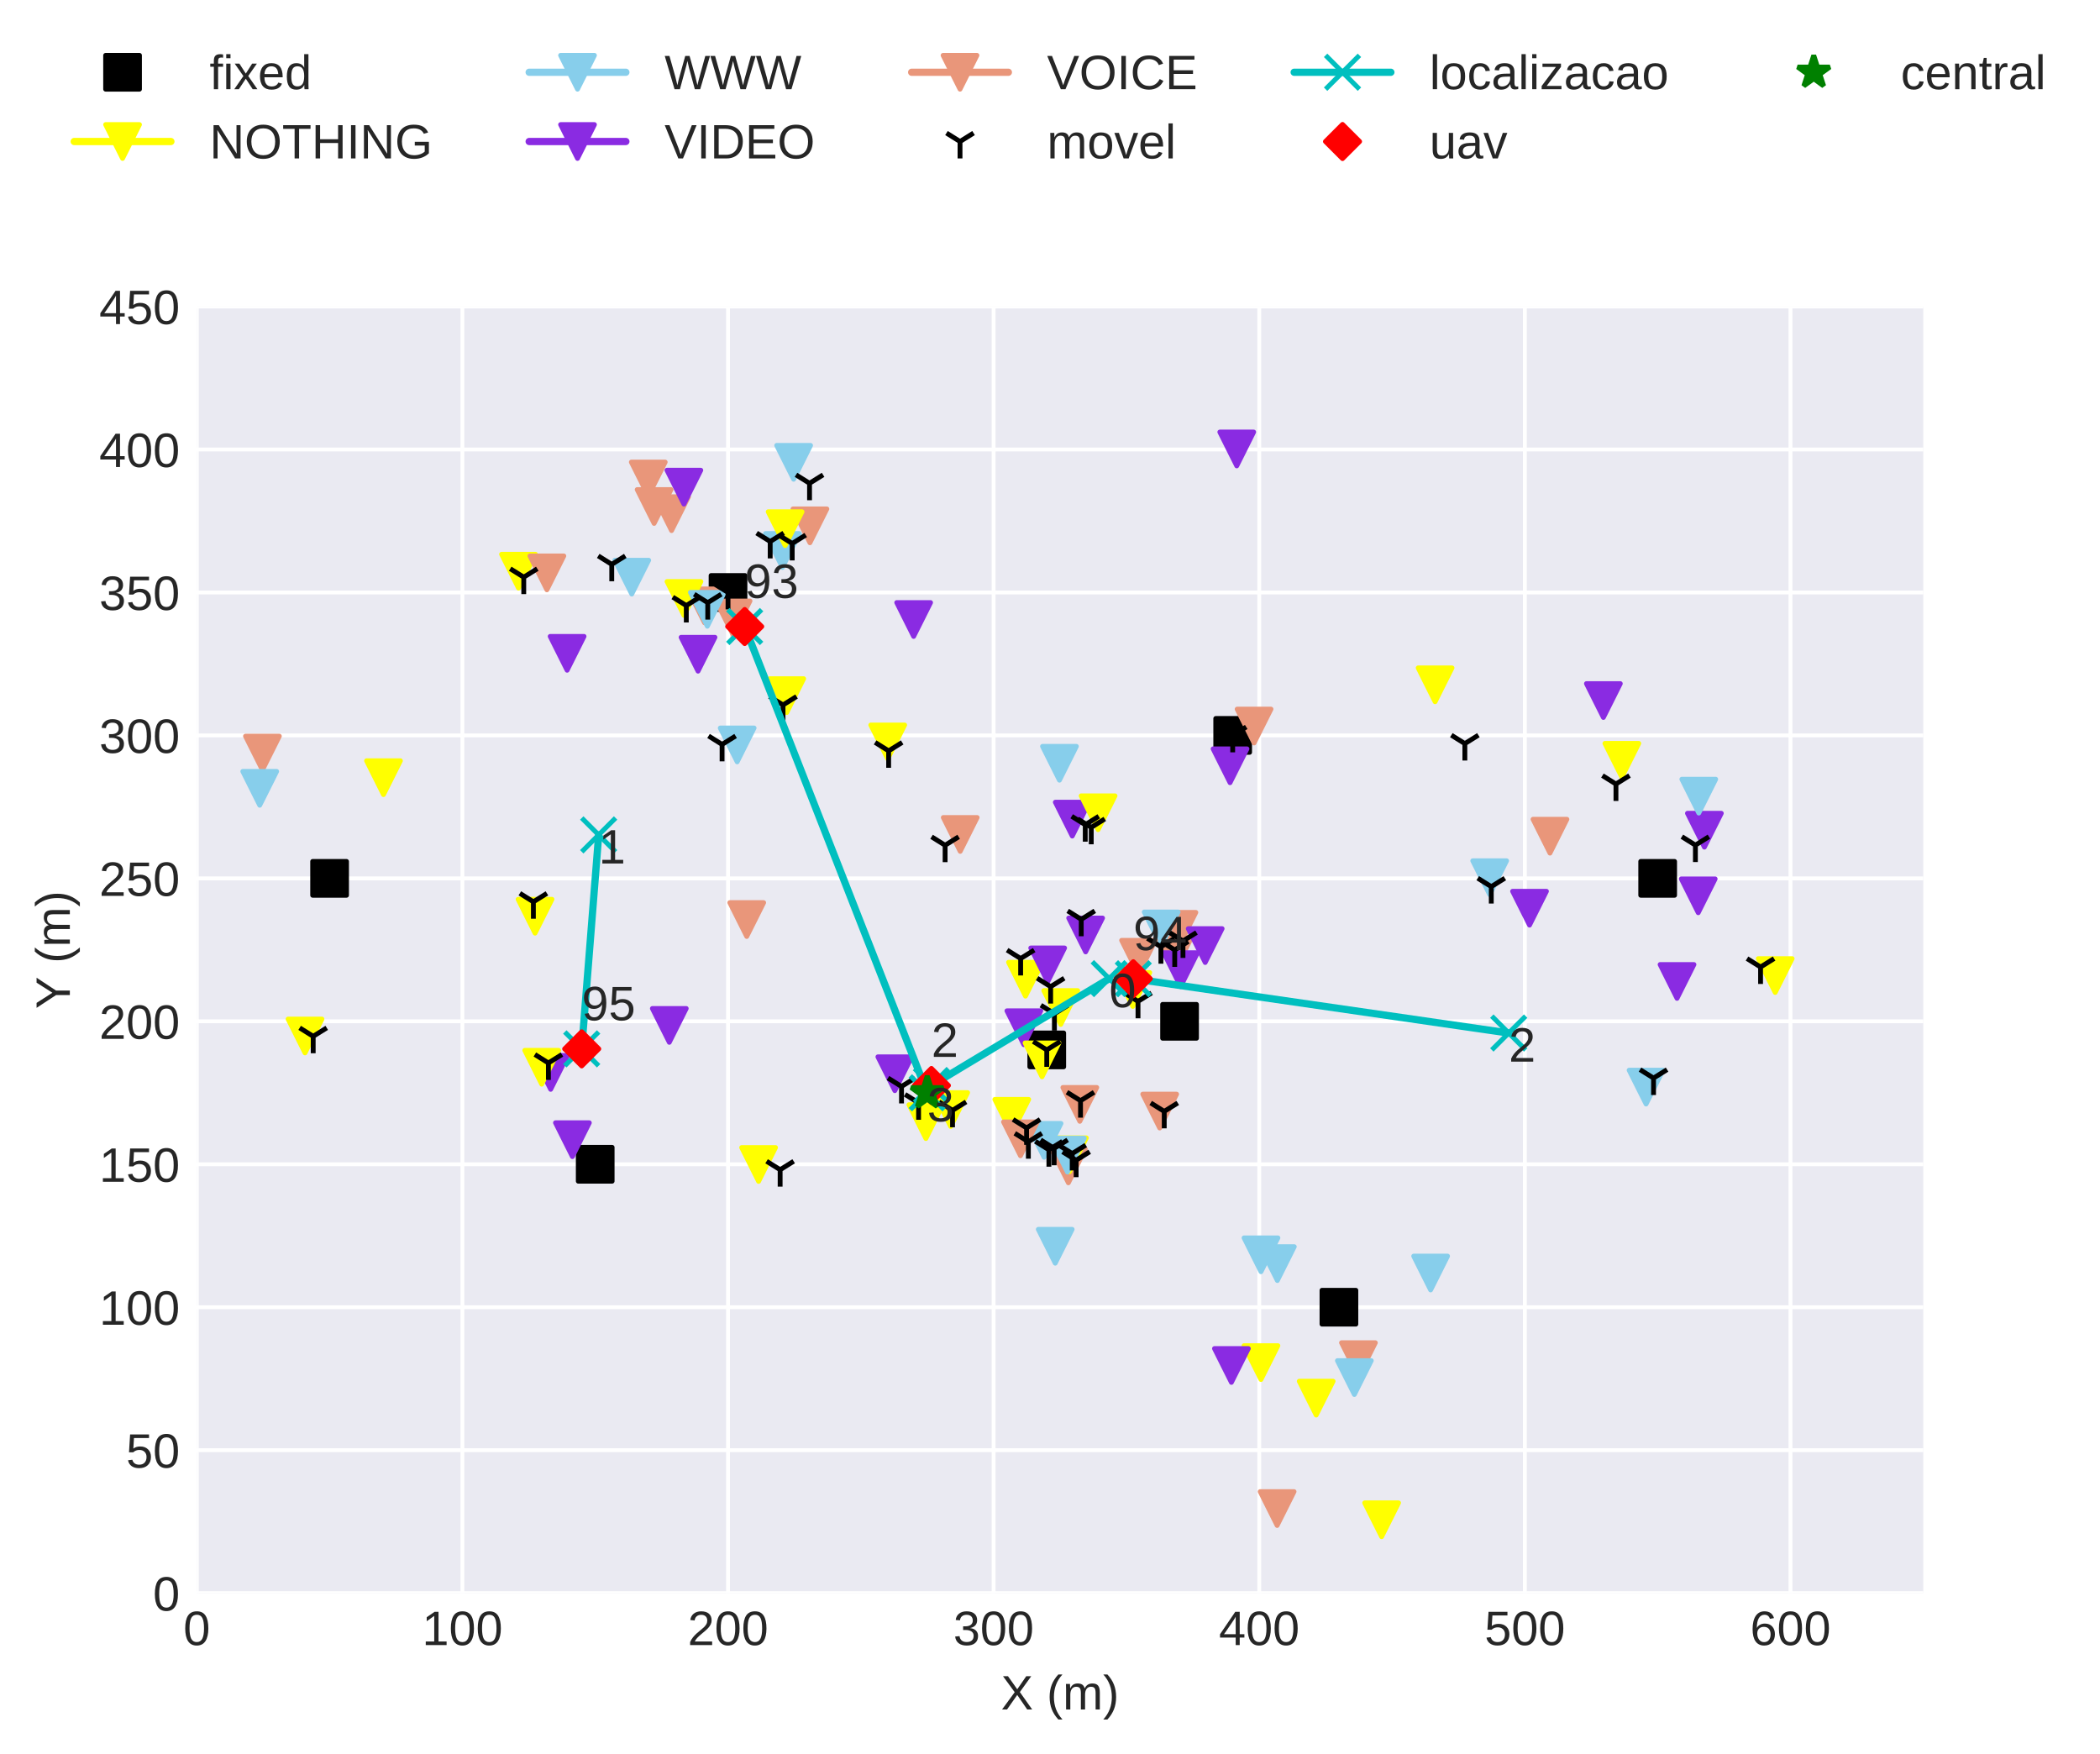 <?xml version="1.0" encoding="utf-8" standalone="no"?>
<!DOCTYPE svg PUBLIC "-//W3C//DTD SVG 1.1//EN"
  "http://www.w3.org/Graphics/SVG/1.1/DTD/svg11.dtd">
<!-- Created with matplotlib (http://matplotlib.org/) -->
<svg height="362.862pt" version="1.1" viewBox="0 0 434.379 362.862" width="434.379pt" xmlns="http://www.w3.org/2000/svg" xmlns:xlink="http://www.w3.org/1999/xlink">
 <defs>
  <style type="text/css">
*{stroke-linecap:butt;stroke-linejoin:round;}
  </style>
 </defs>
 <g id="figure_1">
  <g id="patch_1">
   <path d="M 0 362.862 
L 434.379 362.862 
L 434.379 0 
L 0 0 
z
" style="fill:#ffffff;"/>
  </g>
  <g id="axes_1">
   <g id="patch_2">
    <path d="M 40.705 329.518 
L 397.825 329.518 
L 397.825 63.406 
L 40.705 63.406 
z
" style="fill:#eaeaf2;"/>
   </g>
   <g id="matplotlib.axis_1">
    <g id="xtick_1">
     <g id="line2d_1">
      <path clip-path="url(#p7f4f05f324)" d="M 40.705 329.518 
L 40.705 63.406 
" style="fill:none;stroke:#ffffff;stroke-linecap:round;stroke-width:0.8;"/>
     </g>
     <g id="line2d_2"/>
     <g id="text_1">
      <!-- 0 -->
      <defs>
       <path d="M 51.703 34.422 
Q 51.703 17.188 45.625 8.094 
Q 39.547 -0.984 27.688 -0.984 
Q 15.828 -0.984 9.859 8.047 
Q 3.906 17.094 3.906 34.422 
Q 3.906 52.156 9.688 60.984 
Q 15.484 69.828 27.984 69.828 
Q 40.141 69.828 45.922 60.891 
Q 51.703 51.953 51.703 34.422 
z
M 42.781 34.422 
Q 42.781 49.312 39.328 56 
Q 35.891 62.703 27.984 62.703 
Q 19.875 62.703 16.328 56.109 
Q 12.797 49.516 12.797 34.422 
Q 12.797 19.781 16.375 12.984 
Q 19.969 6.203 27.781 6.203 
Q 35.547 6.203 39.156 13.125 
Q 42.781 20.062 42.781 34.422 
z
" id="LiberationSans-30"/>
      </defs>
      <g style="fill:#262626;" transform="translate(37.924 340.265)scale(0.1 -0.1)">
       <use xlink:href="#LiberationSans-30"/>
      </g>
     </g>
    </g>
    <g id="xtick_2">
     <g id="line2d_3">
      <path clip-path="url(#p7f4f05f324)" d="M 95.646 329.518 
L 95.646 63.406 
" style="fill:none;stroke:#ffffff;stroke-linecap:round;stroke-width:0.8;"/>
     </g>
     <g id="line2d_4"/>
     <g id="text_2">
      <!-- 100 -->
      <defs>
       <path d="M 7.625 0 
L 7.625 7.469 
L 25.141 7.469 
L 25.141 60.406 
L 9.625 49.312 
L 9.625 57.625 
L 25.875 68.797 
L 33.984 68.797 
L 33.984 7.469 
L 50.734 7.469 
L 50.734 0 
z
" id="LiberationSans-31"/>
      </defs>
      <g style="fill:#262626;" transform="translate(87.305 340.265)scale(0.1 -0.1)">
       <use xlink:href="#LiberationSans-31"/>
       <use x="55.615" xlink:href="#LiberationSans-30"/>
       <use x="111.23" xlink:href="#LiberationSans-30"/>
      </g>
     </g>
    </g>
    <g id="xtick_3">
     <g id="line2d_5">
      <path clip-path="url(#p7f4f05f324)" d="M 150.588 329.518 
L 150.588 63.406 
" style="fill:none;stroke:#ffffff;stroke-linecap:round;stroke-width:0.8;"/>
     </g>
     <g id="line2d_6"/>
     <g id="text_3">
      <!-- 200 -->
      <defs>
       <path d="M 5.031 0 
L 5.031 6.203 
Q 7.516 11.922 11.109 16.281 
Q 14.703 20.656 18.656 24.188 
Q 22.609 27.734 26.484 30.766 
Q 30.375 33.797 33.5 36.812 
Q 36.625 39.844 38.547 43.156 
Q 40.484 46.484 40.484 50.688 
Q 40.484 56.344 37.156 59.469 
Q 33.844 62.594 27.938 62.594 
Q 22.312 62.594 18.672 59.547 
Q 15.047 56.5 14.406 50.984 
L 5.422 51.812 
Q 6.391 60.062 12.422 64.938 
Q 18.453 69.828 27.938 69.828 
Q 38.328 69.828 43.922 64.922 
Q 49.516 60.016 49.516 50.984 
Q 49.516 46.969 47.672 43.016 
Q 45.844 39.062 42.234 35.109 
Q 38.625 31.156 28.422 22.859 
Q 22.797 18.266 19.469 14.578 
Q 16.156 10.891 14.703 7.469 
L 50.594 7.469 
L 50.594 0 
z
" id="LiberationSans-32"/>
      </defs>
      <g style="fill:#262626;" transform="translate(142.246 340.265)scale(0.1 -0.1)">
       <use xlink:href="#LiberationSans-32"/>
       <use x="55.615" xlink:href="#LiberationSans-30"/>
       <use x="111.23" xlink:href="#LiberationSans-30"/>
      </g>
     </g>
    </g>
    <g id="xtick_4">
     <g id="line2d_7">
      <path clip-path="url(#p7f4f05f324)" d="M 205.529 329.518 
L 205.529 63.406 
" style="fill:none;stroke:#ffffff;stroke-linecap:round;stroke-width:0.8;"/>
     </g>
     <g id="line2d_8"/>
     <g id="text_4">
      <!-- 300 -->
      <defs>
       <path d="M 51.219 19 
Q 51.219 9.469 45.156 4.234 
Q 39.109 -0.984 27.875 -0.984 
Q 17.438 -0.984 11.203 3.734 
Q 4.984 8.453 3.812 17.672 
L 12.891 18.5 
Q 14.656 6.297 27.875 6.297 
Q 34.516 6.297 38.297 9.562 
Q 42.094 12.844 42.094 19.281 
Q 42.094 24.906 37.766 28.047 
Q 33.453 31.203 25.297 31.203 
L 20.312 31.203 
L 20.312 38.812 
L 25.094 38.812 
Q 32.328 38.812 36.297 41.969 
Q 40.281 45.125 40.281 50.688 
Q 40.281 56.203 37.031 59.391 
Q 33.797 62.594 27.391 62.594 
Q 21.578 62.594 17.984 59.609 
Q 14.406 56.641 13.812 51.219 
L 4.984 51.906 
Q 5.953 60.359 11.984 65.094 
Q 18.016 69.828 27.484 69.828 
Q 37.844 69.828 43.578 65.016 
Q 49.312 60.203 49.312 51.609 
Q 49.312 45.016 45.625 40.891 
Q 41.938 36.766 34.906 35.297 
L 34.906 35.109 
Q 42.625 34.281 46.922 29.938 
Q 51.219 25.594 51.219 19 
z
" id="LiberationSans-33"/>
      </defs>
      <g style="fill:#262626;" transform="translate(197.188 340.265)scale(0.1 -0.1)">
       <use xlink:href="#LiberationSans-33"/>
       <use x="55.615" xlink:href="#LiberationSans-30"/>
       <use x="111.23" xlink:href="#LiberationSans-30"/>
      </g>
     </g>
    </g>
    <g id="xtick_5">
     <g id="line2d_9">
      <path clip-path="url(#p7f4f05f324)" d="M 260.471 329.518 
L 260.471 63.406 
" style="fill:none;stroke:#ffffff;stroke-linecap:round;stroke-width:0.8;"/>
     </g>
     <g id="line2d_10"/>
     <g id="text_5">
      <!-- 400 -->
      <defs>
       <path d="M 43.016 15.578 
L 43.016 0 
L 34.719 0 
L 34.719 15.578 
L 2.297 15.578 
L 2.297 22.406 
L 33.797 68.797 
L 43.016 68.797 
L 43.016 22.516 
L 52.688 22.516 
L 52.688 15.578 
z
M 34.719 58.891 
Q 34.625 58.594 33.344 56.297 
Q 32.078 54 31.453 53.078 
L 13.812 27.094 
L 11.188 23.484 
L 10.406 22.516 
L 34.719 22.516 
z
" id="LiberationSans-34"/>
      </defs>
      <g style="fill:#262626;" transform="translate(252.129 340.265)scale(0.1 -0.1)">
       <use xlink:href="#LiberationSans-34"/>
       <use x="55.615" xlink:href="#LiberationSans-30"/>
       <use x="111.23" xlink:href="#LiberationSans-30"/>
      </g>
     </g>
    </g>
    <g id="xtick_6">
     <g id="line2d_11">
      <path clip-path="url(#p7f4f05f324)" d="M 315.412 329.518 
L 315.412 63.406 
" style="fill:none;stroke:#ffffff;stroke-linecap:round;stroke-width:0.8;"/>
     </g>
     <g id="line2d_12"/>
     <g id="text_6">
      <!-- 500 -->
      <defs>
       <path d="M 51.422 22.406 
Q 51.422 11.531 44.953 5.266 
Q 38.484 -0.984 27 -0.984 
Q 17.391 -0.984 11.469 3.219 
Q 5.562 7.422 4 15.375 
L 12.891 16.406 
Q 15.672 6.203 27.203 6.203 
Q 34.281 6.203 38.281 10.469 
Q 42.281 14.75 42.281 22.219 
Q 42.281 28.719 38.25 32.719 
Q 34.234 36.719 27.391 36.719 
Q 23.828 36.719 20.75 35.594 
Q 17.672 34.469 14.594 31.781 
L 6 31.781 
L 8.297 68.797 
L 47.406 68.797 
L 47.406 61.328 
L 16.312 61.328 
L 14.984 39.5 
Q 20.703 43.891 29.203 43.891 
Q 39.359 43.891 45.391 37.938 
Q 51.422 31.984 51.422 22.406 
z
" id="LiberationSans-35"/>
      </defs>
      <g style="fill:#262626;" transform="translate(307.071 340.265)scale(0.1 -0.1)">
       <use xlink:href="#LiberationSans-35"/>
       <use x="55.615" xlink:href="#LiberationSans-30"/>
       <use x="111.23" xlink:href="#LiberationSans-30"/>
      </g>
     </g>
    </g>
    <g id="xtick_7">
     <g id="line2d_13">
      <path clip-path="url(#p7f4f05f324)" d="M 370.354 329.518 
L 370.354 63.406 
" style="fill:none;stroke:#ffffff;stroke-linecap:round;stroke-width:0.8;"/>
     </g>
     <g id="line2d_14"/>
     <g id="text_7">
      <!-- 600 -->
      <defs>
       <path d="M 51.219 22.516 
Q 51.219 11.625 45.312 5.312 
Q 39.406 -0.984 29 -0.984 
Q 17.391 -0.984 11.234 7.656 
Q 5.078 16.312 5.078 32.812 
Q 5.078 50.688 11.469 60.25 
Q 17.875 69.828 29.688 69.828 
Q 45.266 69.828 49.312 55.812 
L 40.922 54.297 
Q 38.328 62.703 29.594 62.703 
Q 22.078 62.703 17.938 55.688 
Q 13.812 48.688 13.812 35.406 
Q 16.219 39.844 20.562 42.156 
Q 24.906 44.484 30.516 44.484 
Q 40.047 44.484 45.625 38.516 
Q 51.219 32.562 51.219 22.516 
z
M 42.281 22.125 
Q 42.281 29.594 38.625 33.641 
Q 34.969 37.703 28.422 37.703 
Q 22.266 37.703 18.484 34.109 
Q 14.703 30.516 14.703 24.219 
Q 14.703 16.266 18.625 11.188 
Q 22.562 6.109 28.719 6.109 
Q 35.062 6.109 38.672 10.375 
Q 42.281 14.656 42.281 22.125 
z
" id="LiberationSans-36"/>
      </defs>
      <g style="fill:#262626;" transform="translate(362.013 340.265)scale(0.1 -0.1)">
       <use xlink:href="#LiberationSans-36"/>
       <use x="55.615" xlink:href="#LiberationSans-30"/>
       <use x="111.23" xlink:href="#LiberationSans-30"/>
      </g>
     </g>
    </g>
    <g id="text_8">
     <!-- X (m) -->
     <defs>
      <path d="M 54.297 0 
L 33.641 30.078 
L 12.547 0 
L 2.25 0 
L 28.422 35.75 
L 4.25 68.797 
L 14.547 68.797 
L 33.688 41.797 
L 52.297 68.797 
L 62.594 68.797 
L 39.062 36.078 
L 64.594 0 
z
" id="LiberationSans-58"/>
      <path id="LiberationSans-20"/>
      <path d="M 6.203 25.984 
Q 6.203 40.094 10.625 51.312 
Q 15.047 62.547 24.219 72.469 
L 32.719 72.469 
Q 23.578 62.312 19.312 50.875 
Q 15.047 39.453 15.047 25.875 
Q 15.047 12.359 19.266 0.969 
Q 23.484 -10.406 32.719 -20.703 
L 24.219 -20.703 
Q 14.984 -10.75 10.594 0.5 
Q 6.203 11.766 6.203 25.781 
z
" id="LiberationSans-28"/>
      <path d="M 37.5 0 
L 37.5 33.5 
Q 37.5 41.156 35.391 44.078 
Q 33.297 47.016 27.828 47.016 
Q 22.219 47.016 18.938 42.719 
Q 15.672 38.422 15.672 30.609 
L 15.672 0 
L 6.938 0 
L 6.938 41.547 
Q 6.938 50.781 6.641 52.828 
L 14.938 52.828 
Q 14.984 52.594 15.031 51.516 
Q 15.094 50.438 15.156 49.047 
Q 15.234 47.656 15.328 43.797 
L 15.484 43.797 
Q 18.312 49.422 21.969 51.609 
Q 25.641 53.812 30.906 53.812 
Q 36.922 53.812 40.406 51.422 
Q 43.891 49.031 45.266 43.797 
L 45.406 43.797 
Q 48.141 49.125 52.016 51.469 
Q 55.906 53.812 61.422 53.812 
Q 69.438 53.812 73.062 49.469 
Q 76.703 45.125 76.703 35.203 
L 76.703 0 
L 68.016 0 
L 68.016 33.5 
Q 68.016 41.156 65.906 44.078 
Q 63.812 47.016 58.344 47.016 
Q 52.594 47.016 49.391 42.75 
Q 46.188 38.484 46.188 30.609 
L 46.188 0 
z
" id="LiberationSans-6d"/>
      <path d="M 27.094 25.781 
Q 27.094 11.672 22.672 0.438 
Q 18.266 -10.797 9.078 -20.703 
L 0.594 -20.703 
Q 9.766 -10.453 14.016 0.891 
Q 18.266 12.25 18.266 25.875 
Q 18.266 39.5 13.984 50.875 
Q 9.719 62.25 0.594 72.469 
L 9.078 72.469 
Q 18.312 62.5 22.703 51.234 
Q 27.094 39.984 27.094 25.984 
z
" id="LiberationSans-29"/>
     </defs>
     <g style="fill:#262626;" transform="translate(207.046 353.587)scale(0.1 -0.1)">
      <use xlink:href="#LiberationSans-58"/>
      <use x="66.699" xlink:href="#LiberationSans-20"/>
      <use x="94.482" xlink:href="#LiberationSans-28"/>
      <use x="127.783" xlink:href="#LiberationSans-6d"/>
      <use x="211.084" xlink:href="#LiberationSans-29"/>
     </g>
    </g>
   </g>
   <g id="matplotlib.axis_2">
    <g id="ytick_1">
     <g id="line2d_15">
      <path clip-path="url(#p7f4f05f324)" d="M 40.705 329.518 
L 397.825 329.518 
" style="fill:none;stroke:#ffffff;stroke-linecap:round;stroke-width:0.8;"/>
     </g>
     <g id="line2d_16"/>
     <g id="text_9">
      <!-- 0 -->
      <g style="fill:#262626;" transform="translate(31.644 333.141)scale(0.1 -0.1)">
       <use xlink:href="#LiberationSans-30"/>
      </g>
     </g>
    </g>
    <g id="ytick_2">
     <g id="line2d_17">
      <path clip-path="url(#p7f4f05f324)" d="M 40.705 299.95 
L 397.825 299.95 
" style="fill:none;stroke:#ffffff;stroke-linecap:round;stroke-width:0.8;"/>
     </g>
     <g id="line2d_18"/>
     <g id="text_10">
      <!-- 50 -->
      <g style="fill:#262626;" transform="translate(26.083 303.573)scale(0.1 -0.1)">
       <use xlink:href="#LiberationSans-35"/>
       <use x="55.615" xlink:href="#LiberationSans-30"/>
      </g>
     </g>
    </g>
    <g id="ytick_3">
     <g id="line2d_19">
      <path clip-path="url(#p7f4f05f324)" d="M 40.705 270.382 
L 397.825 270.382 
" style="fill:none;stroke:#ffffff;stroke-linecap:round;stroke-width:0.8;"/>
     </g>
     <g id="line2d_20"/>
     <g id="text_11">
      <!-- 100 -->
      <g style="fill:#262626;" transform="translate(20.522 274.005)scale(0.1 -0.1)">
       <use xlink:href="#LiberationSans-31"/>
       <use x="55.615" xlink:href="#LiberationSans-30"/>
       <use x="111.23" xlink:href="#LiberationSans-30"/>
      </g>
     </g>
    </g>
    <g id="ytick_4">
     <g id="line2d_21">
      <path clip-path="url(#p7f4f05f324)" d="M 40.705 240.814 
L 397.825 240.814 
" style="fill:none;stroke:#ffffff;stroke-linecap:round;stroke-width:0.8;"/>
     </g>
     <g id="line2d_22"/>
     <g id="text_12">
      <!-- 150 -->
      <g style="fill:#262626;" transform="translate(20.522 244.437)scale(0.1 -0.1)">
       <use xlink:href="#LiberationSans-31"/>
       <use x="55.615" xlink:href="#LiberationSans-35"/>
       <use x="111.23" xlink:href="#LiberationSans-30"/>
      </g>
     </g>
    </g>
    <g id="ytick_5">
     <g id="line2d_23">
      <path clip-path="url(#p7f4f05f324)" d="M 40.705 211.246 
L 397.825 211.246 
" style="fill:none;stroke:#ffffff;stroke-linecap:round;stroke-width:0.8;"/>
     </g>
     <g id="line2d_24"/>
     <g id="text_13">
      <!-- 200 -->
      <g style="fill:#262626;" transform="translate(20.522 214.869)scale(0.1 -0.1)">
       <use xlink:href="#LiberationSans-32"/>
       <use x="55.615" xlink:href="#LiberationSans-30"/>
       <use x="111.23" xlink:href="#LiberationSans-30"/>
      </g>
     </g>
    </g>
    <g id="ytick_6">
     <g id="line2d_25">
      <path clip-path="url(#p7f4f05f324)" d="M 40.705 181.678 
L 397.825 181.678 
" style="fill:none;stroke:#ffffff;stroke-linecap:round;stroke-width:0.8;"/>
     </g>
     <g id="line2d_26"/>
     <g id="text_14">
      <!-- 250 -->
      <g style="fill:#262626;" transform="translate(20.522 185.301)scale(0.1 -0.1)">
       <use xlink:href="#LiberationSans-32"/>
       <use x="55.615" xlink:href="#LiberationSans-35"/>
       <use x="111.23" xlink:href="#LiberationSans-30"/>
      </g>
     </g>
    </g>
    <g id="ytick_7">
     <g id="line2d_27">
      <path clip-path="url(#p7f4f05f324)" d="M 40.705 152.11 
L 397.825 152.11 
" style="fill:none;stroke:#ffffff;stroke-linecap:round;stroke-width:0.8;"/>
     </g>
     <g id="line2d_28"/>
     <g id="text_15">
      <!-- 300 -->
      <g style="fill:#262626;" transform="translate(20.522 155.733)scale(0.1 -0.1)">
       <use xlink:href="#LiberationSans-33"/>
       <use x="55.615" xlink:href="#LiberationSans-30"/>
       <use x="111.23" xlink:href="#LiberationSans-30"/>
      </g>
     </g>
    </g>
    <g id="ytick_8">
     <g id="line2d_29">
      <path clip-path="url(#p7f4f05f324)" d="M 40.705 122.542 
L 397.825 122.542 
" style="fill:none;stroke:#ffffff;stroke-linecap:round;stroke-width:0.8;"/>
     </g>
     <g id="line2d_30"/>
     <g id="text_16">
      <!-- 350 -->
      <g style="fill:#262626;" transform="translate(20.522 126.165)scale(0.1 -0.1)">
       <use xlink:href="#LiberationSans-33"/>
       <use x="55.615" xlink:href="#LiberationSans-35"/>
       <use x="111.23" xlink:href="#LiberationSans-30"/>
      </g>
     </g>
    </g>
    <g id="ytick_9">
     <g id="line2d_31">
      <path clip-path="url(#p7f4f05f324)" d="M 40.705 92.974 
L 397.825 92.974 
" style="fill:none;stroke:#ffffff;stroke-linecap:round;stroke-width:0.8;"/>
     </g>
     <g id="line2d_32"/>
     <g id="text_17">
      <!-- 400 -->
      <g style="fill:#262626;" transform="translate(20.522 96.597)scale(0.1 -0.1)">
       <use xlink:href="#LiberationSans-34"/>
       <use x="55.615" xlink:href="#LiberationSans-30"/>
       <use x="111.23" xlink:href="#LiberationSans-30"/>
      </g>
     </g>
    </g>
    <g id="ytick_10">
     <g id="line2d_33">
      <path clip-path="url(#p7f4f05f324)" d="M 40.705 63.406 
L 397.825 63.406 
" style="fill:none;stroke:#ffffff;stroke-linecap:round;stroke-width:0.8;"/>
     </g>
     <g id="line2d_34"/>
     <g id="text_18">
      <!-- 450 -->
      <g style="fill:#262626;" transform="translate(20.522 67.029)scale(0.1 -0.1)">
       <use xlink:href="#LiberationSans-34"/>
       <use x="55.615" xlink:href="#LiberationSans-35"/>
       <use x="111.23" xlink:href="#LiberationSans-30"/>
      </g>
     </g>
    </g>
    <g id="text_19">
     <!-- Y (m) -->
     <defs>
      <path d="M 37.938 28.516 
L 37.938 0 
L 28.656 0 
L 28.656 28.516 
L 2.203 68.797 
L 12.453 68.797 
L 33.406 36.031 
L 54.25 68.797 
L 64.5 68.797 
z
" id="LiberationSans-59"/>
     </defs>
     <g style="fill:#262626;" transform="translate(14.447 208.68)rotate(-90)scale(0.1 -0.1)">
      <use xlink:href="#LiberationSans-59"/>
      <use x="66.684" xlink:href="#LiberationSans-20"/>
      <use x="94.467" xlink:href="#LiberationSans-28"/>
      <use x="127.768" xlink:href="#LiberationSans-6d"/>
      <use x="211.068" xlink:href="#LiberationSans-29"/>
     </g>
    </g>
   </g>
   <g id="line2d_35">
    <defs>
     <path d="M -3.5 3.5 
L 3.5 3.5 
L 3.5 -3.5 
L -3.5 -3.5 
z
" id="mb987d75602" style="stroke:#000000;stroke-linejoin:miter;"/>
    </defs>
    <g clip-path="url(#p7f4f05f324)">
     <use style="stroke:#000000;stroke-linejoin:miter;" x="342.883" xlink:href="#mb987d75602" y="181.678"/>
    </g>
   </g>
   <g id="line2d_36">
    <g clip-path="url(#p7f4f05f324)">
     <use style="stroke:#000000;stroke-linejoin:miter;" x="243.988" xlink:href="#mb987d75602" y="211.246"/>
    </g>
   </g>
   <g id="line2d_37">
    <g clip-path="url(#p7f4f05f324)">
     <use style="stroke:#000000;stroke-linejoin:miter;" x="254.977" xlink:href="#mb987d75602" y="152.11"/>
    </g>
   </g>
   <g id="line2d_38">
    <g clip-path="url(#p7f4f05f324)">
     <use style="stroke:#000000;stroke-linejoin:miter;" x="216.518" xlink:href="#mb987d75602" y="217.159"/>
    </g>
   </g>
   <g id="line2d_39">
    <g clip-path="url(#p7f4f05f324)">
     <use style="stroke:#000000;stroke-linejoin:miter;" x="276.953" xlink:href="#mb987d75602" y="270.382"/>
    </g>
   </g>
   <g id="line2d_40">
    <g clip-path="url(#p7f4f05f324)">
     <use style="stroke:#000000;stroke-linejoin:miter;" x="123.117" xlink:href="#mb987d75602" y="240.814"/>
    </g>
   </g>
   <g id="line2d_41">
    <g clip-path="url(#p7f4f05f324)">
     <use style="stroke:#000000;stroke-linejoin:miter;" x="150.588" xlink:href="#mb987d75602" y="122.542"/>
    </g>
   </g>
   <g id="line2d_42">
    <g clip-path="url(#p7f4f05f324)">
     <use style="stroke:#000000;stroke-linejoin:miter;" x="68.175" xlink:href="#mb987d75602" y="181.678"/>
    </g>
   </g>
   <g id="line2d_43">
    <path clip-path="url(#p7f4f05f324)" d="M 296.848 141.648 
" style="fill:none;stroke:#ffff00;stroke-linecap:round;stroke-width:1.5;"/>
    <defs>
     <path d="M -0 3.5 
L 3.5 -3.5 
L -3.5 -3.5 
z
" id="md7fd4052c6" style="stroke:#ffff00;stroke-linejoin:miter;"/>
    </defs>
    <g clip-path="url(#p7f4f05f324)">
     <use style="fill:#ffff00;stroke:#ffff00;stroke-linejoin:miter;" x="296.848" xlink:href="#md7fd4052c6" y="141.648"/>
    </g>
   </g>
   <g id="line2d_44">
    <path clip-path="url(#p7f4f05f324)" d="M 340.483 224.855 
" style="fill:none;stroke:#87ceeb;stroke-linecap:round;stroke-width:1.5;"/>
    <defs>
     <path d="M -0 3.5 
L 3.5 -3.5 
L -3.5 -3.5 
z
" id="mfa41c8f4ea" style="stroke:#87ceeb;stroke-linejoin:miter;"/>
    </defs>
    <g clip-path="url(#p7f4f05f324)">
     <use style="fill:#87ceeb;stroke:#87ceeb;stroke-linejoin:miter;" x="340.483" xlink:href="#mfa41c8f4ea" y="224.855"/>
    </g>
   </g>
   <g id="line2d_45">
    <path clip-path="url(#p7f4f05f324)" d="M 346.888 203 
" style="fill:none;stroke:#8a2be2;stroke-linecap:round;stroke-width:1.5;"/>
    <defs>
     <path d="M -0 3.5 
L 3.5 -3.5 
L -3.5 -3.5 
z
" id="m68d33c929a" style="stroke:#8a2be2;stroke-linejoin:miter;"/>
    </defs>
    <g clip-path="url(#p7f4f05f324)">
     <use style="fill:#8a2be2;stroke:#8a2be2;stroke-linejoin:miter;" x="346.888" xlink:href="#m68d33c929a" y="203"/>
    </g>
   </g>
   <g id="line2d_46">
    <path clip-path="url(#p7f4f05f324)" d="M 308.134 181.542 
" style="fill:none;stroke:#87ceeb;stroke-linecap:round;stroke-width:1.5;"/>
    <g clip-path="url(#p7f4f05f324)">
     <use style="fill:#87ceeb;stroke:#87ceeb;stroke-linejoin:miter;" x="308.134" xlink:href="#mfa41c8f4ea" y="181.542"/>
    </g>
   </g>
   <g id="line2d_47">
    <path clip-path="url(#p7f4f05f324)" d="M 316.378 187.85 
" style="fill:none;stroke:#8a2be2;stroke-linecap:round;stroke-width:1.5;"/>
    <g clip-path="url(#p7f4f05f324)">
     <use style="fill:#8a2be2;stroke:#8a2be2;stroke-linejoin:miter;" x="316.378" xlink:href="#m68d33c929a" y="187.85"/>
    </g>
   </g>
   <g id="line2d_48">
    <path clip-path="url(#p7f4f05f324)" d="M 352.548 171.718 
" style="fill:none;stroke:#8a2be2;stroke-linecap:round;stroke-width:1.5;"/>
    <g clip-path="url(#p7f4f05f324)">
     <use style="fill:#8a2be2;stroke:#8a2be2;stroke-linejoin:miter;" x="352.548" xlink:href="#m68d33c929a" y="171.718"/>
    </g>
   </g>
   <g id="line2d_49">
    <path clip-path="url(#p7f4f05f324)" d="M 351.275 185.287 
" style="fill:none;stroke:#8a2be2;stroke-linecap:round;stroke-width:1.5;"/>
    <g clip-path="url(#p7f4f05f324)">
     <use style="fill:#8a2be2;stroke:#8a2be2;stroke-linejoin:miter;" x="351.275" xlink:href="#m68d33c929a" y="185.287"/>
    </g>
   </g>
   <g id="line2d_50">
    <path clip-path="url(#p7f4f05f324)" d="M 320.607 172.956 
" style="fill:none;stroke:#e9967a;stroke-linecap:round;stroke-width:1.5;"/>
    <defs>
     <path d="M -0 3.5 
L 3.5 -3.5 
L -3.5 -3.5 
z
" id="m154e71fdf8" style="stroke:#e9967a;stroke-linejoin:miter;"/>
    </defs>
    <g clip-path="url(#p7f4f05f324)">
     <use style="fill:#e9967a;stroke:#e9967a;stroke-linejoin:miter;" x="320.607" xlink:href="#m154e71fdf8" y="172.956"/>
    </g>
   </g>
   <g id="line2d_51">
    <path clip-path="url(#p7f4f05f324)" d="M 335.474 157.259 
" style="fill:none;stroke:#ffff00;stroke-linecap:round;stroke-width:1.5;"/>
    <g clip-path="url(#p7f4f05f324)">
     <use style="fill:#ffff00;stroke:#ffff00;stroke-linejoin:miter;" x="335.474" xlink:href="#md7fd4052c6" y="157.259"/>
    </g>
   </g>
   <g id="line2d_52">
    <path clip-path="url(#p7f4f05f324)" d="M 331.655 144.898 
" style="fill:none;stroke:#8a2be2;stroke-linecap:round;stroke-width:1.5;"/>
    <g clip-path="url(#p7f4f05f324)">
     <use style="fill:#8a2be2;stroke:#8a2be2;stroke-linejoin:miter;" x="331.655" xlink:href="#m68d33c929a" y="144.898"/>
    </g>
   </g>
   <g id="line2d_53">
    <path clip-path="url(#p7f4f05f324)" d="M 367.197 201.782 
" style="fill:none;stroke:#ffff00;stroke-linecap:round;stroke-width:1.5;"/>
    <g clip-path="url(#p7f4f05f324)">
     <use style="fill:#ffff00;stroke:#ffff00;stroke-linejoin:miter;" x="367.197" xlink:href="#md7fd4052c6" y="201.782"/>
    </g>
   </g>
   <g id="line2d_54">
    <path clip-path="url(#p7f4f05f324)" d="M 351.388 164.671 
" style="fill:none;stroke:#87ceeb;stroke-linecap:round;stroke-width:1.5;"/>
    <g clip-path="url(#p7f4f05f324)">
     <use style="fill:#87ceeb;stroke:#87ceeb;stroke-linejoin:miter;" x="351.388" xlink:href="#mfa41c8f4ea" y="164.671"/>
    </g>
   </g>
   <g id="line2d_55">
    <path clip-path="url(#p7f4f05f324)" d="M 221.796 169.427 
" style="fill:none;stroke:#8a2be2;stroke-linecap:round;stroke-width:1.5;"/>
    <g clip-path="url(#p7f4f05f324)">
     <use style="fill:#8a2be2;stroke:#8a2be2;stroke-linejoin:miter;" x="221.796" xlink:href="#m68d33c929a" y="169.427"/>
    </g>
   </g>
   <g id="line2d_56">
    <path clip-path="url(#p7f4f05f324)" d="M 220.992 241.149 
" style="fill:none;stroke:#e9967a;stroke-linecap:round;stroke-width:1.5;"/>
    <g clip-path="url(#p7f4f05f324)">
     <use style="fill:#e9967a;stroke:#e9967a;stroke-linejoin:miter;" x="220.992" xlink:href="#m154e71fdf8" y="241.149"/>
    </g>
   </g>
   <g id="line2d_57">
    <path clip-path="url(#p7f4f05f324)" d="M 242.941 197.42 
" style="fill:none;stroke:#e9967a;stroke-linecap:round;stroke-width:1.5;"/>
    <g clip-path="url(#p7f4f05f324)">
     <use style="fill:#e9967a;stroke:#e9967a;stroke-linejoin:miter;" x="242.941" xlink:href="#m154e71fdf8" y="197.42"/>
    </g>
   </g>
   <g id="line2d_58">
    <path clip-path="url(#p7f4f05f324)" d="M 255.818 92.862 
" style="fill:none;stroke:#8a2be2;stroke-linecap:round;stroke-width:1.5;"/>
    <g clip-path="url(#p7f4f05f324)">
     <use style="fill:#8a2be2;stroke:#8a2be2;stroke-linejoin:miter;" x="255.818" xlink:href="#m68d33c929a" y="92.862"/>
    </g>
   </g>
   <g id="line2d_59">
    <path clip-path="url(#p7f4f05f324)" d="M 254.432 158.393 
" style="fill:none;stroke:#8a2be2;stroke-linecap:round;stroke-width:1.5;"/>
    <g clip-path="url(#p7f4f05f324)">
     <use style="fill:#8a2be2;stroke:#8a2be2;stroke-linejoin:miter;" x="254.432" xlink:href="#m68d33c929a" y="158.393"/>
    </g>
   </g>
   <g id="line2d_60">
    <path clip-path="url(#p7f4f05f324)" d="M 243.858 192.225 
" style="fill:none;stroke:#e9967a;stroke-linecap:round;stroke-width:1.5;"/>
    <g clip-path="url(#p7f4f05f324)">
     <use style="fill:#e9967a;stroke:#e9967a;stroke-linejoin:miter;" x="243.858" xlink:href="#m154e71fdf8" y="192.225"/>
    </g>
   </g>
   <g id="line2d_61">
    <path clip-path="url(#p7f4f05f324)" d="M 249.291 195.581 
" style="fill:none;stroke:#8a2be2;stroke-linecap:round;stroke-width:1.5;"/>
    <g clip-path="url(#p7f4f05f324)">
     <use style="fill:#8a2be2;stroke:#8a2be2;stroke-linejoin:miter;" x="249.291" xlink:href="#m68d33c929a" y="195.581"/>
    </g>
   </g>
   <g id="line2d_62">
    <path clip-path="url(#p7f4f05f324)" d="M 259.401 150.173 
" style="fill:none;stroke:#e9967a;stroke-linecap:round;stroke-width:1.5;"/>
    <g clip-path="url(#p7f4f05f324)">
     <use style="fill:#e9967a;stroke:#e9967a;stroke-linejoin:miter;" x="259.401" xlink:href="#m154e71fdf8" y="150.173"/>
    </g>
   </g>
   <g id="line2d_63">
    <path clip-path="url(#p7f4f05f324)" d="M 221.212 238.857 
" style="fill:none;stroke:#ffff00;stroke-linecap:round;stroke-width:1.5;"/>
    <g clip-path="url(#p7f4f05f324)">
     <use style="fill:#ffff00;stroke:#ffff00;stroke-linejoin:miter;" x="221.212" xlink:href="#md7fd4052c6" y="238.857"/>
    </g>
   </g>
   <g id="line2d_64">
    <path clip-path="url(#p7f4f05f324)" d="M 196.647 229.497 
" style="fill:none;stroke:#ffff00;stroke-linecap:round;stroke-width:1.5;"/>
    <g clip-path="url(#p7f4f05f324)">
     <use style="fill:#ffff00;stroke:#ffff00;stroke-linejoin:miter;" x="196.647" xlink:href="#md7fd4052c6" y="229.497"/>
    </g>
   </g>
   <g id="line2d_65">
    <path clip-path="url(#p7f4f05f324)" d="M 215.964 235.87 
" style="fill:none;stroke:#87ceeb;stroke-linecap:round;stroke-width:1.5;"/>
    <g clip-path="url(#p7f4f05f324)">
     <use style="fill:#87ceeb;stroke:#87ceeb;stroke-linejoin:miter;" x="215.964" xlink:href="#mfa41c8f4ea" y="235.87"/>
    </g>
   </g>
   <g id="line2d_66">
    <path clip-path="url(#p7f4f05f324)" d="M 211.781 212.575 
" style="fill:none;stroke:#8a2be2;stroke-linecap:round;stroke-width:1.5;"/>
    <g clip-path="url(#p7f4f05f324)">
     <use style="fill:#8a2be2;stroke:#8a2be2;stroke-linejoin:miter;" x="211.781" xlink:href="#m68d33c929a" y="212.575"/>
    </g>
   </g>
   <g id="line2d_67">
    <path clip-path="url(#p7f4f05f324)" d="M 227.139 168.109 
" style="fill:none;stroke:#ffff00;stroke-linecap:round;stroke-width:1.5;"/>
    <g clip-path="url(#p7f4f05f324)">
     <use style="fill:#ffff00;stroke:#ffff00;stroke-linejoin:miter;" x="227.139" xlink:href="#md7fd4052c6" y="168.109"/>
    </g>
   </g>
   <g id="line2d_68">
    <path clip-path="url(#p7f4f05f324)" d="M 244.207 200.56 
" style="fill:none;stroke:#8a2be2;stroke-linecap:round;stroke-width:1.5;"/>
    <g clip-path="url(#p7f4f05f324)">
     <use style="fill:#8a2be2;stroke:#8a2be2;stroke-linejoin:miter;" x="244.207" xlink:href="#m68d33c929a" y="200.56"/>
    </g>
   </g>
   <g id="line2d_69">
    <path clip-path="url(#p7f4f05f324)" d="M 218.269 257.774 
" style="fill:none;stroke:#87ceeb;stroke-linecap:round;stroke-width:1.5;"/>
    <g clip-path="url(#p7f4f05f324)">
     <use style="fill:#87ceeb;stroke:#87ceeb;stroke-linejoin:miter;" x="218.269" xlink:href="#mfa41c8f4ea" y="257.774"/>
    </g>
   </g>
   <g id="line2d_70">
    <path clip-path="url(#p7f4f05f324)" d="M 219.146 157.873 
" style="fill:none;stroke:#87ceeb;stroke-linecap:round;stroke-width:1.5;"/>
    <g clip-path="url(#p7f4f05f324)">
     <use style="fill:#87ceeb;stroke:#87ceeb;stroke-linejoin:miter;" x="219.146" xlink:href="#mfa41c8f4ea" y="157.873"/>
    </g>
   </g>
   <g id="line2d_71">
    <path clip-path="url(#p7f4f05f324)" d="M 215.538 219.218 
" style="fill:none;stroke:#ffff00;stroke-linecap:round;stroke-width:1.5;"/>
    <g clip-path="url(#p7f4f05f324)">
     <use style="fill:#ffff00;stroke:#ffff00;stroke-linejoin:miter;" x="215.538" xlink:href="#md7fd4052c6" y="219.218"/>
    </g>
   </g>
   <g id="line2d_72">
    <path clip-path="url(#p7f4f05f324)" d="M 198.618 172.593 
" style="fill:none;stroke:#e9967a;stroke-linecap:round;stroke-width:1.5;"/>
    <g clip-path="url(#p7f4f05f324)">
     <use style="fill:#e9967a;stroke:#e9967a;stroke-linejoin:miter;" x="198.618" xlink:href="#m154e71fdf8" y="172.593"/>
    </g>
   </g>
   <g id="line2d_73">
    <path clip-path="url(#p7f4f05f324)" d="M 219.411 208.393 
" style="fill:none;stroke:#ffff00;stroke-linecap:round;stroke-width:1.5;"/>
    <g clip-path="url(#p7f4f05f324)">
     <use style="fill:#ffff00;stroke:#ffff00;stroke-linejoin:miter;" x="219.411" xlink:href="#md7fd4052c6" y="208.393"/>
    </g>
   </g>
   <g id="line2d_74">
    <path clip-path="url(#p7f4f05f324)" d="M 212.118 202.538 
" style="fill:none;stroke:#ffff00;stroke-linecap:round;stroke-width:1.5;"/>
    <g clip-path="url(#p7f4f05f324)">
     <use style="fill:#ffff00;stroke:#ffff00;stroke-linejoin:miter;" x="212.118" xlink:href="#md7fd4052c6" y="202.538"/>
    </g>
   </g>
   <g id="line2d_75">
    <path clip-path="url(#p7f4f05f324)" d="M 240.186 192.134 
" style="fill:none;stroke:#87ceeb;stroke-linecap:round;stroke-width:1.5;"/>
    <g clip-path="url(#p7f4f05f324)">
     <use style="fill:#87ceeb;stroke:#87ceeb;stroke-linejoin:miter;" x="240.186" xlink:href="#mfa41c8f4ea" y="192.134"/>
    </g>
   </g>
   <g id="line2d_76">
    <path clip-path="url(#p7f4f05f324)" d="M 185.095 222.092 
" style="fill:none;stroke:#8a2be2;stroke-linecap:round;stroke-width:1.5;"/>
    <g clip-path="url(#p7f4f05f324)">
     <use style="fill:#8a2be2;stroke:#8a2be2;stroke-linejoin:miter;" x="185.095" xlink:href="#m68d33c929a" y="222.092"/>
    </g>
   </g>
   <g id="line2d_77">
    <path clip-path="url(#p7f4f05f324)" d="M 216.707 199.581 
" style="fill:none;stroke:#8a2be2;stroke-linecap:round;stroke-width:1.5;"/>
    <g clip-path="url(#p7f4f05f324)">
     <use style="fill:#8a2be2;stroke:#8a2be2;stroke-linejoin:miter;" x="216.707" xlink:href="#m68d33c929a" y="199.581"/>
    </g>
   </g>
   <g id="line2d_78">
    <path clip-path="url(#p7f4f05f324)" d="M 209.279 230.9 
" style="fill:none;stroke:#ffff00;stroke-linecap:round;stroke-width:1.5;"/>
    <g clip-path="url(#p7f4f05f324)">
     <use style="fill:#ffff00;stroke:#ffff00;stroke-linejoin:miter;" x="209.279" xlink:href="#md7fd4052c6" y="230.9"/>
    </g>
   </g>
   <g id="line2d_79">
    <path clip-path="url(#p7f4f05f324)" d="M 211.078 235.553 
" style="fill:none;stroke:#e9967a;stroke-linecap:round;stroke-width:1.5;"/>
    <g clip-path="url(#p7f4f05f324)">
     <use style="fill:#e9967a;stroke:#e9967a;stroke-linejoin:miter;" x="211.078" xlink:href="#m154e71fdf8" y="235.553"/>
    </g>
   </g>
   <g id="line2d_80">
    <path clip-path="url(#p7f4f05f324)" d="M 235.505 197.999 
" style="fill:none;stroke:#e9967a;stroke-linecap:round;stroke-width:1.5;"/>
    <g clip-path="url(#p7f4f05f324)">
     <use style="fill:#e9967a;stroke:#e9967a;stroke-linejoin:miter;" x="235.505" xlink:href="#m154e71fdf8" y="197.999"/>
    </g>
   </g>
   <g id="line2d_81">
    <path clip-path="url(#p7f4f05f324)" d="M 220.79 238.927 
" style="fill:none;stroke:#87ceeb;stroke-linecap:round;stroke-width:1.5;"/>
    <g clip-path="url(#p7f4f05f324)">
     <use style="fill:#87ceeb;stroke:#87ceeb;stroke-linejoin:miter;" x="220.79" xlink:href="#mfa41c8f4ea" y="238.927"/>
    </g>
   </g>
   <g id="line2d_82">
    <path clip-path="url(#p7f4f05f324)" d="M 239.877 229.812 
" style="fill:none;stroke:#e9967a;stroke-linecap:round;stroke-width:1.5;"/>
    <g clip-path="url(#p7f4f05f324)">
     <use style="fill:#e9967a;stroke:#e9967a;stroke-linejoin:miter;" x="239.877" xlink:href="#m154e71fdf8" y="229.812"/>
    </g>
   </g>
   <g id="line2d_83">
    <path clip-path="url(#p7f4f05f324)" d="M 234.319 204.667 
" style="fill:none;stroke:#ffff00;stroke-linecap:round;stroke-width:1.5;"/>
    <g clip-path="url(#p7f4f05f324)">
     <use style="fill:#ffff00;stroke:#ffff00;stroke-linejoin:miter;" x="234.319" xlink:href="#md7fd4052c6" y="204.667"/>
    </g>
   </g>
   <g id="line2d_84">
    <path clip-path="url(#p7f4f05f324)" d="M 191.518 231.993 
" style="fill:none;stroke:#ffff00;stroke-linecap:round;stroke-width:1.5;"/>
    <g clip-path="url(#p7f4f05f324)">
     <use style="fill:#ffff00;stroke:#ffff00;stroke-linejoin:miter;" x="191.518" xlink:href="#md7fd4052c6" y="231.993"/>
    </g>
   </g>
   <g id="line2d_85">
    <path clip-path="url(#p7f4f05f324)" d="M 224.558 193.386 
" style="fill:none;stroke:#8a2be2;stroke-linecap:round;stroke-width:1.5;"/>
    <g clip-path="url(#p7f4f05f324)">
     <use style="fill:#8a2be2;stroke:#8a2be2;stroke-linejoin:miter;" x="224.558" xlink:href="#m68d33c929a" y="193.386"/>
    </g>
   </g>
   <g id="line2d_86">
    <path clip-path="url(#p7f4f05f324)" d="M 223.356 228.432 
" style="fill:none;stroke:#e9967a;stroke-linecap:round;stroke-width:1.5;"/>
    <g clip-path="url(#p7f4f05f324)">
     <use style="fill:#e9967a;stroke:#e9967a;stroke-linejoin:miter;" x="223.356" xlink:href="#m154e71fdf8" y="228.432"/>
    </g>
   </g>
   <g id="line2d_87">
    <path clip-path="url(#p7f4f05f324)" d="M 272.249 289.189 
" style="fill:none;stroke:#ffff00;stroke-linecap:round;stroke-width:1.5;"/>
    <g clip-path="url(#p7f4f05f324)">
     <use style="fill:#ffff00;stroke:#ffff00;stroke-linejoin:miter;" x="272.249" xlink:href="#md7fd4052c6" y="289.189"/>
    </g>
   </g>
   <g id="line2d_88">
    <path clip-path="url(#p7f4f05f324)" d="M 295.921 263.312 
" style="fill:none;stroke:#87ceeb;stroke-linecap:round;stroke-width:1.5;"/>
    <g clip-path="url(#p7f4f05f324)">
     <use style="fill:#87ceeb;stroke:#87ceeb;stroke-linejoin:miter;" x="295.921" xlink:href="#mfa41c8f4ea" y="263.312"/>
    </g>
   </g>
   <g id="line2d_89">
    <path clip-path="url(#p7f4f05f324)" d="M 260.826 281.837 
" style="fill:none;stroke:#ffff00;stroke-linecap:round;stroke-width:1.5;"/>
    <g clip-path="url(#p7f4f05f324)">
     <use style="fill:#ffff00;stroke:#ffff00;stroke-linejoin:miter;" x="260.826" xlink:href="#md7fd4052c6" y="281.837"/>
    </g>
   </g>
   <g id="line2d_90">
    <path clip-path="url(#p7f4f05f324)" d="M 280.989 281.228 
" style="fill:none;stroke:#e9967a;stroke-linecap:round;stroke-width:1.5;"/>
    <g clip-path="url(#p7f4f05f324)">
     <use style="fill:#e9967a;stroke:#e9967a;stroke-linejoin:miter;" x="280.989" xlink:href="#m154e71fdf8" y="281.228"/>
    </g>
   </g>
   <g id="line2d_91">
    <path clip-path="url(#p7f4f05f324)" d="M 264.17 312.022 
" style="fill:none;stroke:#e9967a;stroke-linecap:round;stroke-width:1.5;"/>
    <g clip-path="url(#p7f4f05f324)">
     <use style="fill:#e9967a;stroke:#e9967a;stroke-linejoin:miter;" x="264.17" xlink:href="#m154e71fdf8" y="312.022"/>
    </g>
   </g>
   <g id="line2d_92">
    <path clip-path="url(#p7f4f05f324)" d="M 254.714 282.429 
" style="fill:none;stroke:#8a2be2;stroke-linecap:round;stroke-width:1.5;"/>
    <g clip-path="url(#p7f4f05f324)">
     <use style="fill:#8a2be2;stroke:#8a2be2;stroke-linejoin:miter;" x="254.714" xlink:href="#m68d33c929a" y="282.429"/>
    </g>
   </g>
   <g id="line2d_93">
    <path clip-path="url(#p7f4f05f324)" d="M 285.784 314.349 
" style="fill:none;stroke:#ffff00;stroke-linecap:round;stroke-width:1.5;"/>
    <g clip-path="url(#p7f4f05f324)">
     <use style="fill:#ffff00;stroke:#ffff00;stroke-linejoin:miter;" x="285.784" xlink:href="#md7fd4052c6" y="314.349"/>
    </g>
   </g>
   <g id="line2d_94">
    <path clip-path="url(#p7f4f05f324)" d="M 260.832 259.539 
" style="fill:none;stroke:#87ceeb;stroke-linecap:round;stroke-width:1.5;"/>
    <g clip-path="url(#p7f4f05f324)">
     <use style="fill:#87ceeb;stroke:#87ceeb;stroke-linejoin:miter;" x="260.832" xlink:href="#mfa41c8f4ea" y="259.539"/>
    </g>
   </g>
   <g id="line2d_95">
    <path clip-path="url(#p7f4f05f324)" d="M 280.145 284.935 
" style="fill:none;stroke:#87ceeb;stroke-linecap:round;stroke-width:1.5;"/>
    <g clip-path="url(#p7f4f05f324)">
     <use style="fill:#87ceeb;stroke:#87ceeb;stroke-linejoin:miter;" x="280.145" xlink:href="#mfa41c8f4ea" y="284.935"/>
    </g>
   </g>
   <g id="line2d_96">
    <path clip-path="url(#p7f4f05f324)" d="M 264.217 261.362 
" style="fill:none;stroke:#87ceeb;stroke-linecap:round;stroke-width:1.5;"/>
    <g clip-path="url(#p7f4f05f324)">
     <use style="fill:#87ceeb;stroke:#87ceeb;stroke-linejoin:miter;" x="264.217" xlink:href="#mfa41c8f4ea" y="261.362"/>
    </g>
   </g>
   <g id="line2d_97">
    <path clip-path="url(#p7f4f05f324)" d="M 113.904 221.815 
" style="fill:none;stroke:#8a2be2;stroke-linecap:round;stroke-width:1.5;"/>
    <g clip-path="url(#p7f4f05f324)">
     <use style="fill:#8a2be2;stroke:#8a2be2;stroke-linejoin:miter;" x="113.904" xlink:href="#m68d33c929a" y="221.815"/>
    </g>
   </g>
   <g id="line2d_98">
    <path clip-path="url(#p7f4f05f324)" d="M 156.915 240.855 
" style="fill:none;stroke:#ffff00;stroke-linecap:round;stroke-width:1.5;"/>
    <g clip-path="url(#p7f4f05f324)">
     <use style="fill:#ffff00;stroke:#ffff00;stroke-linejoin:miter;" x="156.915" xlink:href="#md7fd4052c6" y="240.855"/>
    </g>
   </g>
   <g id="line2d_99">
    <path clip-path="url(#p7f4f05f324)" d="M 138.444 212.094 
" style="fill:none;stroke:#8a2be2;stroke-linecap:round;stroke-width:1.5;"/>
    <g clip-path="url(#p7f4f05f324)">
     <use style="fill:#8a2be2;stroke:#8a2be2;stroke-linejoin:miter;" x="138.444" xlink:href="#m68d33c929a" y="212.094"/>
    </g>
   </g>
   <g id="line2d_100">
    <path clip-path="url(#p7f4f05f324)" d="M 118.402 235.729 
" style="fill:none;stroke:#8a2be2;stroke-linecap:round;stroke-width:1.5;"/>
    <g clip-path="url(#p7f4f05f324)">
     <use style="fill:#8a2be2;stroke:#8a2be2;stroke-linejoin:miter;" x="118.402" xlink:href="#m68d33c929a" y="235.729"/>
    </g>
   </g>
   <g id="line2d_101">
    <path clip-path="url(#p7f4f05f324)" d="M 112.05 220.752 
" style="fill:none;stroke:#ffff00;stroke-linecap:round;stroke-width:1.5;"/>
    <g clip-path="url(#p7f4f05f324)">
     <use style="fill:#ffff00;stroke:#ffff00;stroke-linejoin:miter;" x="112.05" xlink:href="#md7fd4052c6" y="220.752"/>
    </g>
   </g>
   <g id="line2d_102">
    <path clip-path="url(#p7f4f05f324)" d="M 145.733 125.308 
" style="fill:none;stroke:#e9967a;stroke-linecap:round;stroke-width:1.5;"/>
    <g clip-path="url(#p7f4f05f324)">
     <use style="fill:#e9967a;stroke:#e9967a;stroke-linejoin:miter;" x="145.733" xlink:href="#m154e71fdf8" y="125.308"/>
    </g>
   </g>
   <g id="line2d_103">
    <path clip-path="url(#p7f4f05f324)" d="M 154.459 190.197 
" style="fill:none;stroke:#e9967a;stroke-linecap:round;stroke-width:1.5;"/>
    <g clip-path="url(#p7f4f05f324)">
     <use style="fill:#e9967a;stroke:#e9967a;stroke-linejoin:miter;" x="154.459" xlink:href="#m154e71fdf8" y="190.197"/>
    </g>
   </g>
   <g id="line2d_104">
    <path clip-path="url(#p7f4f05f324)" d="M 130.677 119.378 
" style="fill:none;stroke:#87ceeb;stroke-linecap:round;stroke-width:1.5;"/>
    <g clip-path="url(#p7f4f05f324)">
     <use style="fill:#87ceeb;stroke:#87ceeb;stroke-linejoin:miter;" x="130.677" xlink:href="#mfa41c8f4ea" y="119.378"/>
    </g>
   </g>
   <g id="line2d_105">
    <path clip-path="url(#p7f4f05f324)" d="M 161.842 113.862 
" style="fill:none;stroke:#87ceeb;stroke-linecap:round;stroke-width:1.5;"/>
    <g clip-path="url(#p7f4f05f324)">
     <use style="fill:#87ceeb;stroke:#87ceeb;stroke-linejoin:miter;" x="161.842" xlink:href="#mfa41c8f4ea" y="113.862"/>
    </g>
   </g>
   <g id="line2d_106">
    <path clip-path="url(#p7f4f05f324)" d="M 138.91 106.246 
" style="fill:none;stroke:#e9967a;stroke-linecap:round;stroke-width:1.5;"/>
    <g clip-path="url(#p7f4f05f324)">
     <use style="fill:#e9967a;stroke:#e9967a;stroke-linejoin:miter;" x="138.91" xlink:href="#m154e71fdf8" y="106.246"/>
    </g>
   </g>
   <g id="line2d_107">
    <path clip-path="url(#p7f4f05f324)" d="M 117.306 135.131 
" style="fill:none;stroke:#8a2be2;stroke-linecap:round;stroke-width:1.5;"/>
    <g clip-path="url(#p7f4f05f324)">
     <use style="fill:#8a2be2;stroke:#8a2be2;stroke-linejoin:miter;" x="117.306" xlink:href="#m68d33c929a" y="135.131"/>
    </g>
   </g>
   <g id="line2d_108">
    <path clip-path="url(#p7f4f05f324)" d="M 141.477 123.79 
" style="fill:none;stroke:#ffff00;stroke-linecap:round;stroke-width:1.5;"/>
    <g clip-path="url(#p7f4f05f324)">
     <use style="fill:#ffff00;stroke:#ffff00;stroke-linejoin:miter;" x="141.477" xlink:href="#md7fd4052c6" y="123.79"/>
    </g>
   </g>
   <g id="line2d_109">
    <path clip-path="url(#p7f4f05f324)" d="M 188.985 128.134 
" style="fill:none;stroke:#8a2be2;stroke-linecap:round;stroke-width:1.5;"/>
    <g clip-path="url(#p7f4f05f324)">
     <use style="fill:#8a2be2;stroke:#8a2be2;stroke-linejoin:miter;" x="188.985" xlink:href="#m68d33c929a" y="128.134"/>
    </g>
   </g>
   <g id="line2d_110">
    <path clip-path="url(#p7f4f05f324)" d="M 134.095 99.079 
" style="fill:none;stroke:#e9967a;stroke-linecap:round;stroke-width:1.5;"/>
    <g clip-path="url(#p7f4f05f324)">
     <use style="fill:#e9967a;stroke:#e9967a;stroke-linejoin:miter;" x="134.095" xlink:href="#m154e71fdf8" y="99.079"/>
    </g>
   </g>
   <g id="line2d_111">
    <path clip-path="url(#p7f4f05f324)" d="M 107.252 118.143 
" style="fill:none;stroke:#ffff00;stroke-linecap:round;stroke-width:1.5;"/>
    <g clip-path="url(#p7f4f05f324)">
     <use style="fill:#ffff00;stroke:#ffff00;stroke-linejoin:miter;" x="107.252" xlink:href="#md7fd4052c6" y="118.143"/>
    </g>
   </g>
   <g id="line2d_112">
    <path clip-path="url(#p7f4f05f324)" d="M 162.733 143.879 
" style="fill:none;stroke:#ffff00;stroke-linecap:round;stroke-width:1.5;"/>
    <g clip-path="url(#p7f4f05f324)">
     <use style="fill:#ffff00;stroke:#ffff00;stroke-linejoin:miter;" x="162.733" xlink:href="#md7fd4052c6" y="143.879"/>
    </g>
   </g>
   <g id="line2d_113">
    <path clip-path="url(#p7f4f05f324)" d="M 144.387 135.32 
" style="fill:none;stroke:#8a2be2;stroke-linecap:round;stroke-width:1.5;"/>
    <g clip-path="url(#p7f4f05f324)">
     <use style="fill:#8a2be2;stroke:#8a2be2;stroke-linejoin:miter;" x="144.387" xlink:href="#m68d33c929a" y="135.32"/>
    </g>
   </g>
   <g id="line2d_114">
    <path clip-path="url(#p7f4f05f324)" d="M 183.622 153.457 
" style="fill:none;stroke:#ffff00;stroke-linecap:round;stroke-width:1.5;"/>
    <g clip-path="url(#p7f4f05f324)">
     <use style="fill:#ffff00;stroke:#ffff00;stroke-linejoin:miter;" x="183.622" xlink:href="#md7fd4052c6" y="153.457"/>
    </g>
   </g>
   <g id="line2d_115">
    <path clip-path="url(#p7f4f05f324)" d="M 141.46 100.761 
" style="fill:none;stroke:#8a2be2;stroke-linecap:round;stroke-width:1.5;"/>
    <g clip-path="url(#p7f4f05f324)">
     <use style="fill:#8a2be2;stroke:#8a2be2;stroke-linejoin:miter;" x="141.46" xlink:href="#m68d33c929a" y="100.761"/>
    </g>
   </g>
   <g id="line2d_116">
    <path clip-path="url(#p7f4f05f324)" d="M 151.633 127.811 
" style="fill:none;stroke:#e9967a;stroke-linecap:round;stroke-width:1.5;"/>
    <g clip-path="url(#p7f4f05f324)">
     <use style="fill:#e9967a;stroke:#e9967a;stroke-linejoin:miter;" x="151.633" xlink:href="#m154e71fdf8" y="127.811"/>
    </g>
   </g>
   <g id="line2d_117">
    <path clip-path="url(#p7f4f05f324)" d="M 135.301 104.763 
" style="fill:none;stroke:#e9967a;stroke-linecap:round;stroke-width:1.5;"/>
    <g clip-path="url(#p7f4f05f324)">
     <use style="fill:#e9967a;stroke:#e9967a;stroke-linejoin:miter;" x="135.301" xlink:href="#m154e71fdf8" y="104.763"/>
    </g>
   </g>
   <g id="line2d_118">
    <path clip-path="url(#p7f4f05f324)" d="M 167.531 108.764 
" style="fill:none;stroke:#e9967a;stroke-linecap:round;stroke-width:1.5;"/>
    <g clip-path="url(#p7f4f05f324)">
     <use style="fill:#e9967a;stroke:#e9967a;stroke-linejoin:miter;" x="167.531" xlink:href="#m154e71fdf8" y="108.764"/>
    </g>
   </g>
   <g id="line2d_119">
    <path clip-path="url(#p7f4f05f324)" d="M 146.312 126.03 
" style="fill:none;stroke:#87ceeb;stroke-linecap:round;stroke-width:1.5;"/>
    <g clip-path="url(#p7f4f05f324)">
     <use style="fill:#87ceeb;stroke:#87ceeb;stroke-linejoin:miter;" x="146.312" xlink:href="#mfa41c8f4ea" y="126.03"/>
    </g>
   </g>
   <g id="line2d_120">
    <path clip-path="url(#p7f4f05f324)" d="M 164.161 95.625 
" style="fill:none;stroke:#87ceeb;stroke-linecap:round;stroke-width:1.5;"/>
    <g clip-path="url(#p7f4f05f324)">
     <use style="fill:#87ceeb;stroke:#87ceeb;stroke-linejoin:miter;" x="164.161" xlink:href="#mfa41c8f4ea" y="95.625"/>
    </g>
   </g>
   <g id="line2d_121">
    <path clip-path="url(#p7f4f05f324)" d="M 162.4 109.354 
" style="fill:none;stroke:#ffff00;stroke-linecap:round;stroke-width:1.5;"/>
    <g clip-path="url(#p7f4f05f324)">
     <use style="fill:#ffff00;stroke:#ffff00;stroke-linejoin:miter;" x="162.4" xlink:href="#md7fd4052c6" y="109.354"/>
    </g>
   </g>
   <g id="line2d_122">
    <path clip-path="url(#p7f4f05f324)" d="M 152.483 154.079 
" style="fill:none;stroke:#87ceeb;stroke-linecap:round;stroke-width:1.5;"/>
    <g clip-path="url(#p7f4f05f324)">
     <use style="fill:#87ceeb;stroke:#87ceeb;stroke-linejoin:miter;" x="152.483" xlink:href="#mfa41c8f4ea" y="154.079"/>
    </g>
   </g>
   <g id="line2d_123">
    <path clip-path="url(#p7f4f05f324)" d="M 113.123 118.492 
" style="fill:none;stroke:#e9967a;stroke-linecap:round;stroke-width:1.5;"/>
    <g clip-path="url(#p7f4f05f324)">
     <use style="fill:#e9967a;stroke:#e9967a;stroke-linejoin:miter;" x="113.123" xlink:href="#m154e71fdf8" y="118.492"/>
    </g>
   </g>
   <g id="line2d_124">
    <path clip-path="url(#p7f4f05f324)" d="M 79.324 160.851 
" style="fill:none;stroke:#ffff00;stroke-linecap:round;stroke-width:1.5;"/>
    <g clip-path="url(#p7f4f05f324)">
     <use style="fill:#ffff00;stroke:#ffff00;stroke-linejoin:miter;" x="79.324" xlink:href="#md7fd4052c6" y="160.851"/>
    </g>
   </g>
   <g id="line2d_125">
    <path clip-path="url(#p7f4f05f324)" d="M 54.282 155.768 
" style="fill:none;stroke:#e9967a;stroke-linecap:round;stroke-width:1.5;"/>
    <g clip-path="url(#p7f4f05f324)">
     <use style="fill:#e9967a;stroke:#e9967a;stroke-linejoin:miter;" x="54.282" xlink:href="#m154e71fdf8" y="155.768"/>
    </g>
   </g>
   <g id="line2d_126">
    <path clip-path="url(#p7f4f05f324)" d="M 110.672 189.512 
" style="fill:none;stroke:#ffff00;stroke-linecap:round;stroke-width:1.5;"/>
    <g clip-path="url(#p7f4f05f324)">
     <use style="fill:#ffff00;stroke:#ffff00;stroke-linejoin:miter;" x="110.672" xlink:href="#md7fd4052c6" y="189.512"/>
    </g>
   </g>
   <g id="line2d_127">
    <path clip-path="url(#p7f4f05f324)" d="M 63.093 214.282 
" style="fill:none;stroke:#ffff00;stroke-linecap:round;stroke-width:1.5;"/>
    <g clip-path="url(#p7f4f05f324)">
     <use style="fill:#ffff00;stroke:#ffff00;stroke-linejoin:miter;" x="63.093" xlink:href="#md7fd4052c6" y="214.282"/>
    </g>
   </g>
   <g id="line2d_128">
    <path clip-path="url(#p7f4f05f324)" d="M 53.723 163.055 
" style="fill:none;stroke:#87ceeb;stroke-linecap:round;stroke-width:1.5;"/>
    <g clip-path="url(#p7f4f05f324)">
     <use style="fill:#87ceeb;stroke:#87ceeb;stroke-linejoin:miter;" x="53.723" xlink:href="#mfa41c8f4ea" y="163.055"/>
    </g>
   </g>
   <g id="line2d_129">
    <defs>
     <path d="M 0 0 
L 0 3.5 
M 0 0 
L 2.8 -1.75 
M 0 0 
L -2.8 -1.75 
" id="mf0f7f77863" style="stroke:#000000;"/>
    </defs>
    <g clip-path="url(#p7f4f05f324)">
     <use style="stroke:#000000;" x="350.69" xlink:href="#mf0f7f77863" y="174.804"/>
    </g>
   </g>
   <g id="line2d_130">
    <g clip-path="url(#p7f4f05f324)">
     <use style="stroke:#000000;" x="364.167" xlink:href="#mf0f7f77863" y="200.018"/>
    </g>
   </g>
   <g id="line2d_131">
    <g clip-path="url(#p7f4f05f324)">
     <use style="stroke:#000000;" x="342.03" xlink:href="#mf0f7f77863" y="222.987"/>
    </g>
   </g>
   <g id="line2d_132">
    <g clip-path="url(#p7f4f05f324)">
     <use style="stroke:#000000;" x="303.002" xlink:href="#mf0f7f77863" y="153.806"/>
    </g>
   </g>
   <g id="line2d_133">
    <g clip-path="url(#p7f4f05f324)">
     <use style="stroke:#000000;" x="334.256" xlink:href="#mf0f7f77863" y="162.168"/>
    </g>
   </g>
   <g id="line2d_134">
    <g clip-path="url(#p7f4f05f324)">
     <use style="stroke:#000000;" x="308.467" xlink:href="#mf0f7f77863" y="183.391"/>
    </g>
   </g>
   <g id="line2d_135">
    <g clip-path="url(#p7f4f05f324)">
     <use style="stroke:#000000;" x="126.54" xlink:href="#mf0f7f77863" y="116.73"/>
    </g>
   </g>
   <g id="line2d_136">
    <g clip-path="url(#p7f4f05f324)">
     <use style="stroke:#000000;" x="141.959" xlink:href="#mf0f7f77863" y="125.254"/>
    </g>
   </g>
   <g id="line2d_137">
    <g clip-path="url(#p7f4f05f324)">
     <use style="stroke:#000000;" x="163.864" xlink:href="#mf0f7f77863" y="112.411"/>
    </g>
   </g>
   <g id="line2d_138">
    <g clip-path="url(#p7f4f05f324)">
     <use style="stroke:#000000;" x="146.394" xlink:href="#mf0f7f77863" y="124.654"/>
    </g>
   </g>
   <g id="line2d_139">
    <g clip-path="url(#p7f4f05f324)">
     <use style="stroke:#000000;" x="149.36" xlink:href="#mf0f7f77863" y="153.977"/>
    </g>
   </g>
   <g id="line2d_140">
    <g clip-path="url(#p7f4f05f324)">
     <use style="stroke:#000000;" x="167.452" xlink:href="#mf0f7f77863" y="99.962"/>
    </g>
   </g>
   <g id="line2d_141">
    <g clip-path="url(#p7f4f05f324)">
     <use style="stroke:#000000;" x="183.813" xlink:href="#mf0f7f77863" y="155.309"/>
    </g>
   </g>
   <g id="line2d_142">
    <g clip-path="url(#p7f4f05f324)">
     <use style="stroke:#000000;" x="161.964" xlink:href="#mf0f7f77863" y="145.812"/>
    </g>
   </g>
   <g id="line2d_143">
    <g clip-path="url(#p7f4f05f324)">
     <use style="stroke:#000000;" x="159.311" xlink:href="#mf0f7f77863" y="112.003"/>
    </g>
   </g>
   <g id="line2d_144">
    <g clip-path="url(#p7f4f05f324)">
     <use style="stroke:#000000;" x="108.337" xlink:href="#mf0f7f77863" y="119.383"/>
    </g>
   </g>
   <g id="line2d_145">
    <g clip-path="url(#p7f4f05f324)">
     <use style="stroke:#000000;" x="244.694" xlink:href="#mf0f7f77863" y="194.632"/>
    </g>
   </g>
   <g id="line2d_146">
    <g clip-path="url(#p7f4f05f324)">
     <use style="stroke:#000000;" x="240.134" xlink:href="#mf0f7f77863" y="195.831"/>
    </g>
   </g>
   <g id="line2d_147">
    <g clip-path="url(#p7f4f05f324)">
     <use style="stroke:#000000;" x="218.102" xlink:href="#mf0f7f77863" y="209.673"/>
    </g>
   </g>
   <g id="line2d_148">
    <g clip-path="url(#p7f4f05f324)">
     <use style="stroke:#000000;" x="212.343" xlink:href="#mf0f7f77863" y="233.295"/>
    </g>
   </g>
   <g id="line2d_149">
    <g clip-path="url(#p7f4f05f324)">
     <use style="stroke:#000000;" x="211.118" xlink:href="#mf0f7f77863" y="198.259"/>
    </g>
   </g>
   <g id="line2d_150">
    <g clip-path="url(#p7f4f05f324)">
     <use style="stroke:#000000;" x="216.963" xlink:href="#mf0f7f77863" y="237.821"/>
    </g>
   </g>
   <g id="line2d_151">
    <g clip-path="url(#p7f4f05f324)">
     <use style="stroke:#000000;" x="235.393" xlink:href="#mf0f7f77863" y="207.123"/>
    </g>
   </g>
   <g id="line2d_152">
    <g clip-path="url(#p7f4f05f324)">
     <use style="stroke:#000000;" x="225.72" xlink:href="#mf0f7f77863" y="171.132"/>
    </g>
   </g>
   <g id="line2d_153">
    <g clip-path="url(#p7f4f05f324)">
     <use style="stroke:#000000;" x="223.502" xlink:href="#mf0f7f77863" y="227.666"/>
    </g>
   </g>
   <g id="line2d_154">
    <g clip-path="url(#p7f4f05f324)">
     <use style="stroke:#000000;" x="240.819" xlink:href="#mf0f7f77863" y="229.878"/>
    </g>
   </g>
   <g id="line2d_155">
    <g clip-path="url(#p7f4f05f324)">
     <use style="stroke:#000000;" x="222.597" xlink:href="#mf0f7f77863" y="239.98"/>
    </g>
   </g>
   <g id="line2d_156">
    <g clip-path="url(#p7f4f05f324)">
     <use style="stroke:#000000;" x="218.047" xlink:href="#mf0f7f77863" y="237.524"/>
    </g>
   </g>
   <g id="line2d_157">
    <g clip-path="url(#p7f4f05f324)">
     <use style="stroke:#000000;" x="197.03" xlink:href="#mf0f7f77863" y="229.66"/>
    </g>
   </g>
   <g id="line2d_158">
    <g clip-path="url(#p7f4f05f324)">
     <use style="stroke:#000000;" x="190.006" xlink:href="#mf0f7f77863" y="228.112"/>
    </g>
   </g>
   <g id="line2d_159">
    <g clip-path="url(#p7f4f05f324)">
     <use style="stroke:#000000;" x="212.713" xlink:href="#mf0f7f77863" y="236.159"/>
    </g>
   </g>
   <g id="line2d_160">
    <g clip-path="url(#p7f4f05f324)">
     <use style="stroke:#000000;" x="186.476" xlink:href="#mf0f7f77863" y="224.727"/>
    </g>
   </g>
   <g id="line2d_161">
    <g clip-path="url(#p7f4f05f324)">
     <use style="stroke:#000000;" x="217.323" xlink:href="#mf0f7f77863" y="204.079"/>
    </g>
   </g>
   <g id="line2d_162">
    <g clip-path="url(#p7f4f05f324)">
     <use style="stroke:#000000;" x="242.986" xlink:href="#mf0f7f77863" y="196.485"/>
    </g>
   </g>
   <g id="line2d_163">
    <g clip-path="url(#p7f4f05f324)">
     <use style="stroke:#000000;" x="195.494" xlink:href="#mf0f7f77863" y="174.83"/>
    </g>
   </g>
   <g id="line2d_164">
    <g clip-path="url(#p7f4f05f324)">
     <use style="stroke:#000000;" x="224.478" xlink:href="#mf0f7f77863" y="170.589"/>
    </g>
   </g>
   <g id="line2d_165">
    <g clip-path="url(#p7f4f05f324)">
     <use style="stroke:#000000;" x="221.787" xlink:href="#mf0f7f77863" y="238.598"/>
    </g>
   </g>
   <g id="line2d_166">
    <g clip-path="url(#p7f4f05f324)">
     <use style="stroke:#000000;" x="223.652" xlink:href="#mf0f7f77863" y="190.154"/>
    </g>
   </g>
   <g id="line2d_167">
    <g clip-path="url(#p7f4f05f324)">
     <use style="stroke:#000000;" x="110.329" xlink:href="#mf0f7f77863" y="186.527"/>
    </g>
   </g>
   <g id="line2d_168">
    <g clip-path="url(#p7f4f05f324)">
     <use style="stroke:#000000;" x="64.784" xlink:href="#mf0f7f77863" y="214.349"/>
    </g>
   </g>
   <g id="line2d_169">
    <g clip-path="url(#p7f4f05f324)">
     <use style="stroke:#000000;" x="113.436" xlink:href="#mf0f7f77863" y="219.86"/>
    </g>
   </g>
   <g id="line2d_170">
    <g clip-path="url(#p7f4f05f324)">
     <use style="stroke:#000000;" x="161.369" xlink:href="#mf0f7f77863" y="241.941"/>
    </g>
   </g>
   <g id="line2d_171">
    <g clip-path="url(#p7f4f05f324)">
     <use style="stroke:#000000;" x="342.883" xlink:href="#mf0f7f77863" y="181.678"/>
    </g>
   </g>
   <g id="line2d_172">
    <g clip-path="url(#p7f4f05f324)">
     <use style="stroke:#000000;" x="243.988" xlink:href="#mf0f7f77863" y="211.246"/>
    </g>
   </g>
   <g id="line2d_173">
    <g clip-path="url(#p7f4f05f324)">
     <use style="stroke:#000000;" x="254.977" xlink:href="#mf0f7f77863" y="152.11"/>
    </g>
   </g>
   <g id="line2d_174">
    <g clip-path="url(#p7f4f05f324)">
     <use style="stroke:#000000;" x="216.518" xlink:href="#mf0f7f77863" y="217.159"/>
    </g>
   </g>
   <g id="line2d_175">
    <g clip-path="url(#p7f4f05f324)">
     <use style="stroke:#000000;" x="276.953" xlink:href="#mf0f7f77863" y="270.382"/>
    </g>
   </g>
   <g id="line2d_176">
    <g clip-path="url(#p7f4f05f324)">
     <use style="stroke:#000000;" x="123.117" xlink:href="#mf0f7f77863" y="240.814"/>
    </g>
   </g>
   <g id="line2d_177">
    <g clip-path="url(#p7f4f05f324)">
     <use style="stroke:#000000;" x="150.588" xlink:href="#mf0f7f77863" y="122.542"/>
    </g>
   </g>
   <g id="line2d_178">
    <g clip-path="url(#p7f4f05f324)">
     <use style="stroke:#000000;" x="68.175" xlink:href="#mf0f7f77863" y="181.678"/>
    </g>
   </g>
   <g id="line2d_179">
    <path clip-path="url(#p7f4f05f324)" d="M 154.038 129.59 
L 191.794 226.03 
" style="fill:none;stroke:#00bfbf;stroke-linecap:round;stroke-width:1.5;"/>
    <defs>
     <path d="M -3.5 3.5 
L 3.5 -3.5 
M -3.5 -3.5 
L 3.5 3.5 
" id="m52d54c3141" style="stroke:#00bfbf;"/>
    </defs>
    <g clip-path="url(#p7f4f05f324)">
     <use style="fill:#00bfbf;stroke:#00bfbf;" x="154.038" xlink:href="#m52d54c3141" y="129.59"/>
     <use style="fill:#00bfbf;stroke:#00bfbf;" x="191.794" xlink:href="#m52d54c3141" y="226.03"/>
    </g>
   </g>
   <g id="line2d_180">
    <path clip-path="url(#p7f4f05f324)" d="M 234.418 202.439 
L 312.079 213.67 
" style="fill:none;stroke:#00bfbf;stroke-linecap:round;stroke-width:1.5;"/>
    <g clip-path="url(#p7f4f05f324)">
     <use style="fill:#00bfbf;stroke:#00bfbf;" x="234.418" xlink:href="#m52d54c3141" y="202.439"/>
     <use style="fill:#00bfbf;stroke:#00bfbf;" x="312.079" xlink:href="#m52d54c3141" y="213.67"/>
    </g>
   </g>
   <g id="line2d_181">
    <path clip-path="url(#p7f4f05f324)" d="M 120.325 216.946 
L 123.835 172.687 
" style="fill:none;stroke:#00bfbf;stroke-linecap:round;stroke-width:1.5;"/>
    <g clip-path="url(#p7f4f05f324)">
     <use style="fill:#00bfbf;stroke:#00bfbf;" x="120.325" xlink:href="#m52d54c3141" y="216.946"/>
     <use style="fill:#00bfbf;stroke:#00bfbf;" x="123.835" xlink:href="#m52d54c3141" y="172.687"/>
    </g>
   </g>
   <g id="line2d_182">
    <path clip-path="url(#p7f4f05f324)" d="M 192.657 224.518 
L 229.435 202.415 
" style="fill:none;stroke:#00bfbf;stroke-linecap:round;stroke-width:1.5;"/>
    <g clip-path="url(#p7f4f05f324)">
     <use style="fill:#00bfbf;stroke:#00bfbf;" x="192.657" xlink:href="#m52d54c3141" y="224.518"/>
     <use style="fill:#00bfbf;stroke:#00bfbf;" x="229.435" xlink:href="#m52d54c3141" y="202.415"/>
    </g>
   </g>
   <g id="line2d_183">
    <defs>
     <path d="M -0 3.536 
L 3.536 0 
L 0 -3.536 
L -3.536 -0 
z
" id="mfbff73cea1" style="stroke:#ff0000;stroke-linejoin:miter;"/>
    </defs>
    <g clip-path="url(#p7f4f05f324)">
     <use style="fill:#ff0000;stroke:#ff0000;stroke-linejoin:miter;" x="154.038" xlink:href="#mfbff73cea1" y="129.59"/>
    </g>
   </g>
   <g id="line2d_184">
    <g clip-path="url(#p7f4f05f324)">
     <use style="fill:#ff0000;stroke:#ff0000;stroke-linejoin:miter;" x="234.418" xlink:href="#mfbff73cea1" y="202.439"/>
    </g>
   </g>
   <g id="line2d_185">
    <g clip-path="url(#p7f4f05f324)">
     <use style="fill:#ff0000;stroke:#ff0000;stroke-linejoin:miter;" x="120.325" xlink:href="#mfbff73cea1" y="216.946"/>
    </g>
   </g>
   <g id="line2d_186">
    <g clip-path="url(#p7f4f05f324)">
     <use style="fill:#ff0000;stroke:#ff0000;stroke-linejoin:miter;" x="192.657" xlink:href="#mfbff73cea1" y="224.518"/>
    </g>
   </g>
   <g id="line2d_187">
    <defs>
     <path d="M 0 -3.5 
L -0.786 -1.082 
L -3.329 -1.082 
L -1.271 0.413 
L -2.057 2.832 
L -0 1.337 
L 2.057 2.832 
L 1.271 0.413 
L 3.329 -1.082 
L 0.786 -1.082 
z
" id="m4b4d4e8105" style="stroke:#008000;stroke-linejoin:bevel;"/>
    </defs>
    <g clip-path="url(#p7f4f05f324)">
     <use style="fill:#008000;stroke:#008000;stroke-linejoin:bevel;" x="191.794" xlink:href="#m4b4d4e8105" y="226.03"/>
    </g>
   </g>
   <g id="patch_3">
    <path d="M 40.705 329.518 
L 40.705 63.406 
" style="fill:none;"/>
   </g>
   <g id="patch_4">
    <path d="M 397.825 329.518 
L 397.825 63.406 
" style="fill:none;"/>
   </g>
   <g id="patch_5">
    <path d="M 40.705 329.518 
L 397.825 329.518 
" style="fill:none;"/>
   </g>
   <g id="patch_6">
    <path d="M 40.705 63.406 
L 397.825 63.406 
" style="fill:none;"/>
   </g>
   <g id="text_20">
    <!-- 93 -->
    <defs>
     <path d="M 50.875 35.797 
Q 50.875 18.062 44.406 8.531 
Q 37.938 -0.984 25.984 -0.984 
Q 17.922 -0.984 13.062 2.406 
Q 8.203 5.812 6.109 13.375 
L 14.5 14.703 
Q 17.141 6.109 26.125 6.109 
Q 33.688 6.109 37.844 13.141 
Q 42 20.172 42.188 33.203 
Q 40.234 28.812 35.5 26.141 
Q 30.766 23.484 25.094 23.484 
Q 15.828 23.484 10.25 29.828 
Q 4.688 36.188 4.688 46.688 
Q 4.688 57.469 10.734 63.641 
Q 16.797 69.828 27.594 69.828 
Q 39.062 69.828 44.969 61.328 
Q 50.875 52.828 50.875 35.797 
z
M 41.312 44.281 
Q 41.312 52.594 37.5 57.641 
Q 33.688 62.703 27.297 62.703 
Q 20.953 62.703 17.281 58.375 
Q 13.625 54.047 13.625 46.688 
Q 13.625 39.156 17.281 34.781 
Q 20.953 30.422 27.203 30.422 
Q 31 30.422 34.266 32.156 
Q 37.547 33.891 39.422 37.062 
Q 41.312 40.234 41.312 44.281 
z
" id="LiberationSans-39"/>
    </defs>
    <g style="fill:#262626;" transform="translate(154.038 123.676)scale(0.1 -0.1)">
     <use xlink:href="#LiberationSans-39"/>
     <use x="55.615" xlink:href="#LiberationSans-33"/>
    </g>
   </g>
   <g id="text_21">
    <!-- 3 -->
    <g style="fill:#262626;" transform="translate(191.794 231.943)scale(0.1 -0.1)">
     <use xlink:href="#LiberationSans-33"/>
    </g>
   </g>
   <g id="text_22">
    <!-- 94 -->
    <g style="fill:#262626;" transform="translate(234.418 196.526)scale(0.1 -0.1)">
     <use xlink:href="#LiberationSans-39"/>
     <use x="55.615" xlink:href="#LiberationSans-34"/>
    </g>
   </g>
   <g id="text_23">
    <!-- 2 -->
    <g style="fill:#262626;" transform="translate(312.079 219.583)scale(0.1 -0.1)">
     <use xlink:href="#LiberationSans-32"/>
    </g>
   </g>
   <g id="text_24">
    <!-- 95 -->
    <g style="fill:#262626;" transform="translate(120.325 211.032)scale(0.1 -0.1)">
     <use xlink:href="#LiberationSans-39"/>
     <use x="55.615" xlink:href="#LiberationSans-35"/>
    </g>
   </g>
   <g id="text_25">
    <!-- 1 -->
    <g style="fill:#262626;" transform="translate(123.835 178.6)scale(0.1 -0.1)">
     <use xlink:href="#LiberationSans-31"/>
    </g>
   </g>
   <g id="text_26">
    <!-- 2 -->
    <g style="fill:#262626;" transform="translate(192.657 218.605)scale(0.1 -0.1)">
     <use xlink:href="#LiberationSans-32"/>
    </g>
   </g>
   <g id="text_27">
    <!-- 0 -->
    <g style="fill:#262626;" transform="translate(229.435 208.329)scale(0.1 -0.1)">
     <use xlink:href="#LiberationSans-30"/>
    </g>
   </g>
   <g id="legend_1">
    <g id="line2d_188"/>
    <g id="line2d_189">
     <g>
      <use style="stroke:#000000;stroke-linejoin:miter;" x="25.351" xlink:href="#mb987d75602" y="14.947"/>
     </g>
    </g>
    <g id="text_28">
     <!-- fixed -->
     <defs>
      <path d="M 17.625 46.438 
L 17.625 0 
L 8.844 0 
L 8.844 46.438 
L 1.422 46.438 
L 1.422 52.828 
L 8.844 52.828 
L 8.844 58.797 
Q 8.844 66.016 12.016 69.188 
Q 15.188 72.359 21.734 72.359 
Q 25.391 72.359 27.938 71.781 
L 27.938 65.094 
Q 25.734 65.484 24.031 65.484 
Q 20.656 65.484 19.141 63.766 
Q 17.625 62.062 17.625 57.562 
L 17.625 52.828 
L 27.938 52.828 
L 27.938 46.438 
z
" id="LiberationSans-66"/>
      <path d="M 6.688 64.062 
L 6.688 72.469 
L 15.484 72.469 
L 15.484 64.062 
z
M 6.688 0 
L 6.688 52.828 
L 15.484 52.828 
L 15.484 0 
z
" id="LiberationSans-69"/>
      <path d="M 39.109 0 
L 24.906 21.688 
L 10.594 0 
L 1.125 0 
L 19.922 27.156 
L 2 52.828 
L 11.719 52.828 
L 24.906 32.281 
L 37.984 52.828 
L 47.797 52.828 
L 29.891 27.25 
L 48.922 0 
z
" id="LiberationSans-78"/>
      <path d="M 13.484 24.562 
Q 13.484 15.484 17.234 10.547 
Q 21 5.609 28.219 5.609 
Q 33.938 5.609 37.375 7.906 
Q 40.828 10.203 42.047 13.719 
L 49.75 11.531 
Q 45.016 -0.984 28.219 -0.984 
Q 16.5 -0.984 10.375 6 
Q 4.25 12.984 4.25 26.766 
Q 4.25 39.844 10.375 46.828 
Q 16.5 53.812 27.875 53.812 
Q 51.172 53.812 51.172 25.734 
L 51.172 24.562 
z
M 42.094 31.297 
Q 41.359 39.656 37.844 43.484 
Q 34.328 47.312 27.734 47.312 
Q 21.344 47.312 17.609 43.031 
Q 13.875 38.766 13.578 31.297 
z
" id="LiberationSans-65"/>
      <path d="M 40.094 8.5 
Q 37.641 3.422 33.609 1.219 
Q 29.594 -0.984 23.641 -0.984 
Q 13.625 -0.984 8.906 5.75 
Q 4.203 12.5 4.203 26.172 
Q 4.203 53.812 23.641 53.812 
Q 29.641 53.812 33.641 51.609 
Q 37.641 49.422 40.094 44.625 
L 40.188 44.625 
L 40.094 50.531 
L 40.094 72.469 
L 48.875 72.469 
L 48.875 10.891 
Q 48.875 2.641 49.172 0 
L 40.766 0 
Q 40.625 0.781 40.453 3.609 
Q 40.281 6.453 40.281 8.5 
z
M 13.422 26.469 
Q 13.422 15.375 16.344 10.594 
Q 19.281 5.812 25.875 5.812 
Q 33.344 5.812 36.719 10.984 
Q 40.094 16.156 40.094 27.047 
Q 40.094 37.547 36.719 42.422 
Q 33.344 47.312 25.984 47.312 
Q 19.344 47.312 16.375 42.406 
Q 13.422 37.5 13.422 26.469 
z
" id="LiberationSans-64"/>
     </defs>
     <g style="fill:#262626;" transform="translate(43.351 18.447)scale(0.1 -0.1)">
      <use xlink:href="#LiberationSans-66"/>
      <use x="27.783" xlink:href="#LiberationSans-69"/>
      <use x="50" xlink:href="#LiberationSans-78"/>
      <use x="100" xlink:href="#LiberationSans-65"/>
      <use x="155.615" xlink:href="#LiberationSans-64"/>
     </g>
    </g>
    <g id="line2d_190">
     <path d="M 15.351 29.269 
L 35.351 29.269 
" style="fill:none;stroke:#ffff00;stroke-linecap:round;stroke-width:1.5;"/>
    </g>
    <g id="line2d_191">
     <g>
      <use style="fill:#ffff00;stroke:#ffff00;stroke-linejoin:miter;" x="25.351" xlink:href="#md7fd4052c6" y="29.269"/>
     </g>
    </g>
    <g id="text_29">
     <!-- NOTHING -->
     <defs>
      <path d="M 52.828 0 
L 16.016 58.594 
L 16.266 53.859 
L 16.5 45.703 
L 16.5 0 
L 8.203 0 
L 8.203 68.797 
L 19.047 68.797 
L 56.25 9.812 
Q 55.672 19.391 55.672 23.688 
L 55.672 68.797 
L 64.062 68.797 
L 64.062 0 
z
" id="LiberationSans-4e"/>
      <path d="M 73 34.719 
Q 73 23.922 68.875 15.812 
Q 64.75 7.719 57.031 3.359 
Q 49.312 -0.984 38.812 -0.984 
Q 28.219 -0.984 20.531 3.312 
Q 12.844 7.625 8.781 15.75 
Q 4.734 23.875 4.734 34.719 
Q 4.734 51.219 13.766 60.516 
Q 22.797 69.828 38.922 69.828 
Q 49.422 69.828 57.125 65.641 
Q 64.844 61.469 68.922 53.516 
Q 73 45.562 73 34.719 
z
M 63.484 34.719 
Q 63.484 47.562 57.062 54.875 
Q 50.641 62.203 38.922 62.203 
Q 27.094 62.203 20.641 54.969 
Q 14.203 47.75 14.203 34.719 
Q 14.203 21.781 20.719 14.188 
Q 27.25 6.594 38.812 6.594 
Q 50.734 6.594 57.109 13.938 
Q 63.484 21.297 63.484 34.719 
z
" id="LiberationSans-4f"/>
      <path d="M 35.156 61.188 
L 35.156 0 
L 25.875 0 
L 25.875 61.188 
L 2.25 61.188 
L 2.25 68.797 
L 58.797 68.797 
L 58.797 61.188 
z
" id="LiberationSans-54"/>
      <path d="M 54.734 0 
L 54.734 31.891 
L 17.531 31.891 
L 17.531 0 
L 8.203 0 
L 8.203 68.797 
L 17.531 68.797 
L 17.531 39.703 
L 54.734 39.703 
L 54.734 68.797 
L 64.062 68.797 
L 64.062 0 
z
" id="LiberationSans-48"/>
      <path d="M 9.234 0 
L 9.234 68.797 
L 18.562 68.797 
L 18.562 0 
z
" id="LiberationSans-49"/>
      <path d="M 5.031 34.719 
Q 5.031 51.469 14.016 60.641 
Q 23 69.828 39.266 69.828 
Q 50.688 69.828 57.812 65.969 
Q 64.938 62.109 68.797 53.609 
L 59.906 50.984 
Q 56.984 56.844 51.828 59.516 
Q 46.688 62.203 39.016 62.203 
Q 27.094 62.203 20.797 55 
Q 14.5 47.797 14.5 34.719 
Q 14.5 21.688 21.188 14.141 
Q 27.875 6.594 39.703 6.594 
Q 46.438 6.594 52.266 8.641 
Q 58.109 10.688 61.719 14.203 
L 61.719 26.609 
L 41.156 26.609 
L 41.156 34.422 
L 70.312 34.422 
L 70.312 10.688 
Q 64.844 5.125 56.906 2.062 
Q 48.969 -0.984 39.703 -0.984 
Q 28.906 -0.984 21.094 3.312 
Q 13.281 7.625 9.156 15.703 
Q 5.031 23.781 5.031 34.719 
z
" id="LiberationSans-47"/>
     </defs>
     <g style="fill:#262626;" transform="translate(43.351 32.769)scale(0.1 -0.1)">
      <use xlink:href="#LiberationSans-4e"/>
      <use x="72.217" xlink:href="#LiberationSans-4f"/>
      <use x="150" xlink:href="#LiberationSans-54"/>
      <use x="211.084" xlink:href="#LiberationSans-48"/>
      <use x="283.301" xlink:href="#LiberationSans-49"/>
      <use x="311.084" xlink:href="#LiberationSans-4e"/>
      <use x="383.301" xlink:href="#LiberationSans-47"/>
     </g>
    </g>
    <g id="line2d_192">
     <path d="M 109.458 14.947 
L 129.458 14.947 
" style="fill:none;stroke:#87ceeb;stroke-linecap:round;stroke-width:1.5;"/>
    </g>
    <g id="line2d_193">
     <g>
      <use style="fill:#87ceeb;stroke:#87ceeb;stroke-linejoin:miter;" x="119.458" xlink:href="#mfa41c8f4ea" y="14.947"/>
     </g>
    </g>
    <g id="text_30">
     <!-- WWW -->
     <defs>
      <path d="M 73.781 0 
L 62.641 0 
L 50.734 43.703 
Q 49.562 47.797 47.312 58.406 
Q 46.047 52.734 45.156 48.922 
Q 44.281 45.125 31.844 0 
L 20.703 0 
L 0.438 68.797 
L 10.156 68.797 
L 22.516 25.094 
Q 24.703 16.891 26.562 8.203 
Q 27.734 13.578 29.266 19.922 
Q 30.812 26.266 42.828 68.797 
L 51.766 68.797 
L 63.719 25.984 
Q 66.453 15.484 68.016 8.203 
L 68.453 9.906 
Q 69.781 15.531 70.609 19.062 
Q 71.438 22.609 84.328 68.797 
L 94.047 68.797 
z
" id="LiberationSans-57"/>
     </defs>
     <g style="fill:#262626;" transform="translate(137.458 18.447)scale(0.1 -0.1)">
      <use xlink:href="#LiberationSans-57"/>
      <use x="94.385" xlink:href="#LiberationSans-57"/>
      <use x="188.77" xlink:href="#LiberationSans-57"/>
     </g>
    </g>
    <g id="line2d_194">
     <path d="M 109.458 29.269 
L 129.458 29.269 
" style="fill:none;stroke:#8a2be2;stroke-linecap:round;stroke-width:1.5;"/>
    </g>
    <g id="line2d_195">
     <g>
      <use style="fill:#8a2be2;stroke:#8a2be2;stroke-linejoin:miter;" x="119.458" xlink:href="#m68d33c929a" y="29.269"/>
     </g>
    </g>
    <g id="text_31">
     <!-- VIDEO -->
     <defs>
      <path d="M 38.188 0 
L 28.516 0 
L 0.438 68.797 
L 10.25 68.797 
L 29.297 20.359 
L 33.406 8.203 
L 37.5 20.359 
L 56.453 68.797 
L 66.266 68.797 
z
" id="LiberationSans-56"/>
      <path d="M 67.438 35.109 
Q 67.438 24.469 63.281 16.484 
Q 59.125 8.5 51.5 4.25 
Q 43.891 0 33.938 0 
L 8.203 0 
L 8.203 68.797 
L 30.953 68.797 
Q 48.438 68.797 57.938 60.031 
Q 67.438 51.266 67.438 35.109 
z
M 58.062 35.109 
Q 58.062 47.906 51.047 54.609 
Q 44.047 61.328 30.766 61.328 
L 17.531 61.328 
L 17.531 7.469 
L 32.859 7.469 
Q 40.438 7.469 46.172 10.781 
Q 51.906 14.109 54.984 20.359 
Q 58.062 26.609 58.062 35.109 
z
" id="LiberationSans-44"/>
      <path d="M 8.203 0 
L 8.203 68.797 
L 60.406 68.797 
L 60.406 61.188 
L 17.531 61.188 
L 17.531 39.109 
L 57.469 39.109 
L 57.469 31.594 
L 17.531 31.594 
L 17.531 7.625 
L 62.406 7.625 
L 62.406 0 
z
" id="LiberationSans-45"/>
     </defs>
     <g style="fill:#262626;" transform="translate(137.458 32.769)scale(0.1 -0.1)">
      <use xlink:href="#LiberationSans-56"/>
      <use x="66.699" xlink:href="#LiberationSans-49"/>
      <use x="94.482" xlink:href="#LiberationSans-44"/>
      <use x="166.699" xlink:href="#LiberationSans-45"/>
      <use x="233.398" xlink:href="#LiberationSans-4f"/>
     </g>
    </g>
    <g id="line2d_196">
     <path d="M 188.577 14.947 
L 208.577 14.947 
" style="fill:none;stroke:#e9967a;stroke-linecap:round;stroke-width:1.5;"/>
    </g>
    <g id="line2d_197">
     <g>
      <use style="fill:#e9967a;stroke:#e9967a;stroke-linejoin:miter;" x="198.577" xlink:href="#m154e71fdf8" y="14.947"/>
     </g>
    </g>
    <g id="text_32">
     <!-- VOICE -->
     <defs>
      <path d="M 38.672 62.203 
Q 27.25 62.203 20.891 54.859 
Q 14.547 47.516 14.547 34.719 
Q 14.547 22.078 21.156 14.375 
Q 27.781 6.688 39.062 6.688 
Q 53.516 6.688 60.797 21 
L 68.406 17.188 
Q 64.156 8.297 56.469 3.656 
Q 48.781 -0.984 38.625 -0.984 
Q 28.219 -0.984 20.625 3.344 
Q 13.031 7.672 9.047 15.703 
Q 5.078 23.734 5.078 34.719 
Q 5.078 51.172 13.969 60.5 
Q 22.859 69.828 38.578 69.828 
Q 49.562 69.828 56.938 65.531 
Q 64.312 61.234 67.781 52.781 
L 58.938 49.859 
Q 56.547 55.859 51.25 59.031 
Q 45.953 62.203 38.672 62.203 
z
" id="LiberationSans-43"/>
     </defs>
     <g style="fill:#262626;" transform="translate(216.577 18.447)scale(0.1 -0.1)">
      <use xlink:href="#LiberationSans-56"/>
      <use x="66.699" xlink:href="#LiberationSans-4f"/>
      <use x="144.482" xlink:href="#LiberationSans-49"/>
      <use x="172.266" xlink:href="#LiberationSans-43"/>
      <use x="244.482" xlink:href="#LiberationSans-45"/>
     </g>
    </g>
    <g id="line2d_198"/>
    <g id="line2d_199">
     <g>
      <use style="stroke:#000000;" x="198.577" xlink:href="#mf0f7f77863" y="29.269"/>
     </g>
    </g>
    <g id="text_33">
     <!-- movel -->
     <defs>
      <path d="M 51.422 26.469 
Q 51.422 12.594 45.312 5.797 
Q 39.203 -0.984 27.594 -0.984 
Q 16.016 -0.984 10.109 6.078 
Q 4.203 13.141 4.203 26.469 
Q 4.203 53.812 27.875 53.812 
Q 39.984 53.812 45.703 47.141 
Q 51.422 40.484 51.422 26.469 
z
M 42.188 26.469 
Q 42.188 37.406 38.938 42.359 
Q 35.688 47.312 28.031 47.312 
Q 20.312 47.312 16.859 42.25 
Q 13.422 37.203 13.422 26.469 
Q 13.422 16.016 16.812 10.766 
Q 20.219 5.516 27.484 5.516 
Q 35.406 5.516 38.797 10.594 
Q 42.188 15.672 42.188 26.469 
z
" id="LiberationSans-6f"/>
      <path d="M 29.938 0 
L 19.531 0 
L 0.344 52.828 
L 9.719 52.828 
L 21.344 18.453 
Q 21.969 16.5 24.703 6.891 
L 26.422 12.594 
L 28.328 18.359 
L 40.328 52.828 
L 49.656 52.828 
z
" id="LiberationSans-76"/>
      <path d="M 6.734 0 
L 6.734 72.469 
L 15.531 72.469 
L 15.531 0 
z
" id="LiberationSans-6c"/>
     </defs>
     <g style="fill:#262626;" transform="translate(216.577 32.769)scale(0.1 -0.1)">
      <use xlink:href="#LiberationSans-6d"/>
      <use x="83.301" xlink:href="#LiberationSans-6f"/>
      <use x="138.916" xlink:href="#LiberationSans-76"/>
      <use x="188.916" xlink:href="#LiberationSans-65"/>
      <use x="244.531" xlink:href="#LiberationSans-6c"/>
     </g>
    </g>
    <g id="line2d_200">
     <path d="M 267.696 14.947 
L 287.696 14.947 
" style="fill:none;stroke:#00bfbf;stroke-linecap:round;stroke-width:1.5;"/>
    </g>
    <g id="line2d_201">
     <g>
      <use style="fill:#00bfbf;stroke:#00bfbf;" x="277.696" xlink:href="#m52d54c3141" y="14.947"/>
     </g>
    </g>
    <g id="text_34">
     <!-- localizacao -->
     <defs>
      <path d="M 13.422 26.656 
Q 13.422 16.109 16.734 11.031 
Q 20.062 5.953 26.766 5.953 
Q 31.453 5.953 34.594 8.484 
Q 37.75 11.031 38.484 16.312 
L 47.359 15.719 
Q 46.344 8.109 40.875 3.562 
Q 35.406 -0.984 27 -0.984 
Q 15.922 -0.984 10.078 6.016 
Q 4.25 13.031 4.25 26.469 
Q 4.25 39.797 10.109 46.797 
Q 15.969 53.812 26.906 53.812 
Q 35.016 53.812 40.359 49.609 
Q 45.703 45.406 47.078 38.031 
L 38.031 37.359 
Q 37.359 41.75 34.562 44.328 
Q 31.781 46.922 26.656 46.922 
Q 19.672 46.922 16.547 42.281 
Q 13.422 37.641 13.422 26.656 
z
" id="LiberationSans-63"/>
      <path d="M 20.219 -0.984 
Q 12.25 -0.984 8.25 3.219 
Q 4.25 7.422 4.25 14.75 
Q 4.25 22.953 9.641 27.344 
Q 15.047 31.734 27.047 32.031 
L 38.922 32.234 
L 38.922 35.109 
Q 38.922 41.547 36.188 44.328 
Q 33.453 47.125 27.594 47.125 
Q 21.688 47.125 19 45.109 
Q 16.312 43.109 15.766 38.719 
L 6.594 39.547 
Q 8.844 53.812 27.781 53.812 
Q 37.75 53.812 42.766 49.234 
Q 47.797 44.672 47.797 36.031 
L 47.797 13.281 
Q 47.797 9.375 48.828 7.391 
Q 49.859 5.422 52.734 5.422 
Q 54 5.422 55.609 5.766 
L 55.609 0.297 
Q 52.297 -0.484 48.828 -0.484 
Q 43.953 -0.484 41.719 2.078 
Q 39.5 4.641 39.203 10.109 
L 38.922 10.109 
Q 35.547 4.047 31.078 1.531 
Q 26.609 -0.984 20.219 -0.984 
z
M 22.219 5.609 
Q 27.047 5.609 30.812 7.812 
Q 34.578 10.016 36.75 13.844 
Q 38.922 17.672 38.922 21.734 
L 38.922 26.078 
L 29.297 25.875 
Q 23.094 25.781 19.891 24.609 
Q 16.703 23.438 14.984 21 
Q 13.281 18.562 13.281 14.594 
Q 13.281 10.297 15.594 7.953 
Q 17.922 5.609 22.219 5.609 
z
" id="LiberationSans-61"/>
      <path d="M 4.047 0 
L 4.047 6.688 
L 33.594 46.047 
L 5.719 46.047 
L 5.719 52.828 
L 44 52.828 
L 44 46.141 
L 14.406 6.781 
L 45.016 6.781 
L 45.016 0 
z
" id="LiberationSans-7a"/>
     </defs>
     <g style="fill:#262626;" transform="translate(295.696 18.447)scale(0.1 -0.1)">
      <use xlink:href="#LiberationSans-6c"/>
      <use x="22.217" xlink:href="#LiberationSans-6f"/>
      <use x="77.832" xlink:href="#LiberationSans-63"/>
      <use x="127.832" xlink:href="#LiberationSans-61"/>
      <use x="183.447" xlink:href="#LiberationSans-6c"/>
      <use x="205.664" xlink:href="#LiberationSans-69"/>
      <use x="227.881" xlink:href="#LiberationSans-7a"/>
      <use x="277.881" xlink:href="#LiberationSans-61"/>
      <use x="333.496" xlink:href="#LiberationSans-63"/>
      <use x="383.496" xlink:href="#LiberationSans-61"/>
      <use x="439.111" xlink:href="#LiberationSans-6f"/>
     </g>
    </g>
    <g id="line2d_202"/>
    <g id="line2d_203">
     <g>
      <use style="fill:#ff0000;stroke:#ff0000;stroke-linejoin:miter;" x="277.696" xlink:href="#mfbff73cea1" y="29.269"/>
     </g>
    </g>
    <g id="text_35">
     <!-- uav -->
     <defs>
      <path d="M 15.328 52.828 
L 15.328 19.344 
Q 15.328 14.109 16.359 11.219 
Q 17.391 8.344 19.625 7.078 
Q 21.875 5.812 26.219 5.812 
Q 32.562 5.812 36.219 10.156 
Q 39.891 14.5 39.891 22.219 
L 39.891 52.828 
L 48.688 52.828 
L 48.688 11.281 
Q 48.688 2.047 48.969 0 
L 40.672 0 
Q 40.625 0.25 40.578 1.312 
Q 40.531 2.391 40.453 3.781 
Q 40.375 5.172 40.281 9.031 
L 40.141 9.031 
Q 37.109 3.562 33.125 1.281 
Q 29.156 -0.984 23.25 -0.984 
Q 14.547 -0.984 10.516 3.344 
Q 6.5 7.672 6.5 17.625 
L 6.5 52.828 
z
" id="LiberationSans-75"/>
     </defs>
     <g style="fill:#262626;" transform="translate(295.696 32.769)scale(0.1 -0.1)">
      <use xlink:href="#LiberationSans-75"/>
      <use x="55.615" xlink:href="#LiberationSans-61"/>
      <use x="111.23" xlink:href="#LiberationSans-76"/>
     </g>
    </g>
    <g id="line2d_204"/>
    <g id="line2d_205">
     <g>
      <use style="fill:#008000;stroke:#008000;stroke-linejoin:bevel;" x="375.166" xlink:href="#m4b4d4e8105" y="14.947"/>
     </g>
    </g>
    <g id="text_36">
     <!-- central -->
     <defs>
      <path d="M 40.281 0 
L 40.281 33.5 
Q 40.281 38.719 39.25 41.594 
Q 38.234 44.484 35.984 45.75 
Q 33.734 47.016 29.391 47.016 
Q 23.047 47.016 19.375 42.672 
Q 15.719 38.328 15.719 30.609 
L 15.719 0 
L 6.938 0 
L 6.938 41.547 
Q 6.938 50.781 6.641 52.828 
L 14.938 52.828 
Q 14.984 52.594 15.031 51.516 
Q 15.094 50.438 15.156 49.047 
Q 15.234 47.656 15.328 43.797 
L 15.484 43.797 
Q 18.5 49.266 22.484 51.531 
Q 26.469 53.812 32.375 53.812 
Q 41.062 53.812 45.094 49.484 
Q 49.125 45.172 49.125 35.203 
L 49.125 0 
z
" id="LiberationSans-6e"/>
      <path d="M 27.047 0.391 
Q 22.703 -0.781 18.172 -0.781 
Q 7.625 -0.781 7.625 11.188 
L 7.625 46.438 
L 1.516 46.438 
L 1.516 52.828 
L 7.953 52.828 
L 10.547 64.656 
L 16.406 64.656 
L 16.406 52.828 
L 26.172 52.828 
L 26.172 46.438 
L 16.406 46.438 
L 16.406 13.094 
Q 16.406 9.281 17.641 7.734 
Q 18.891 6.203 21.969 6.203 
Q 23.734 6.203 27.047 6.891 
z
" id="LiberationSans-74"/>
      <path d="M 6.938 0 
L 6.938 40.531 
Q 6.938 46.094 6.641 52.828 
L 14.938 52.828 
Q 15.328 43.844 15.328 42.047 
L 15.531 42.047 
Q 17.625 48.828 20.359 51.312 
Q 23.094 53.812 28.078 53.812 
Q 29.828 53.812 31.641 53.328 
L 31.641 45.266 
Q 29.891 45.75 26.953 45.75 
Q 21.484 45.75 18.594 41.031 
Q 15.719 36.328 15.719 27.547 
L 15.719 0 
z
" id="LiberationSans-72"/>
     </defs>
     <g style="fill:#262626;" transform="translate(393.166 18.447)scale(0.1 -0.1)">
      <use xlink:href="#LiberationSans-63"/>
      <use x="50" xlink:href="#LiberationSans-65"/>
      <use x="105.615" xlink:href="#LiberationSans-6e"/>
      <use x="161.23" xlink:href="#LiberationSans-74"/>
      <use x="189.014" xlink:href="#LiberationSans-72"/>
      <use x="222.314" xlink:href="#LiberationSans-61"/>
      <use x="277.93" xlink:href="#LiberationSans-6c"/>
     </g>
    </g>
   </g>
  </g>
 </g>
 <defs>
  <clipPath id="p7f4f05f324">
   <rect height="266.112" width="357.12" x="40.705" y="63.406"/>
  </clipPath>
 </defs>
</svg>
